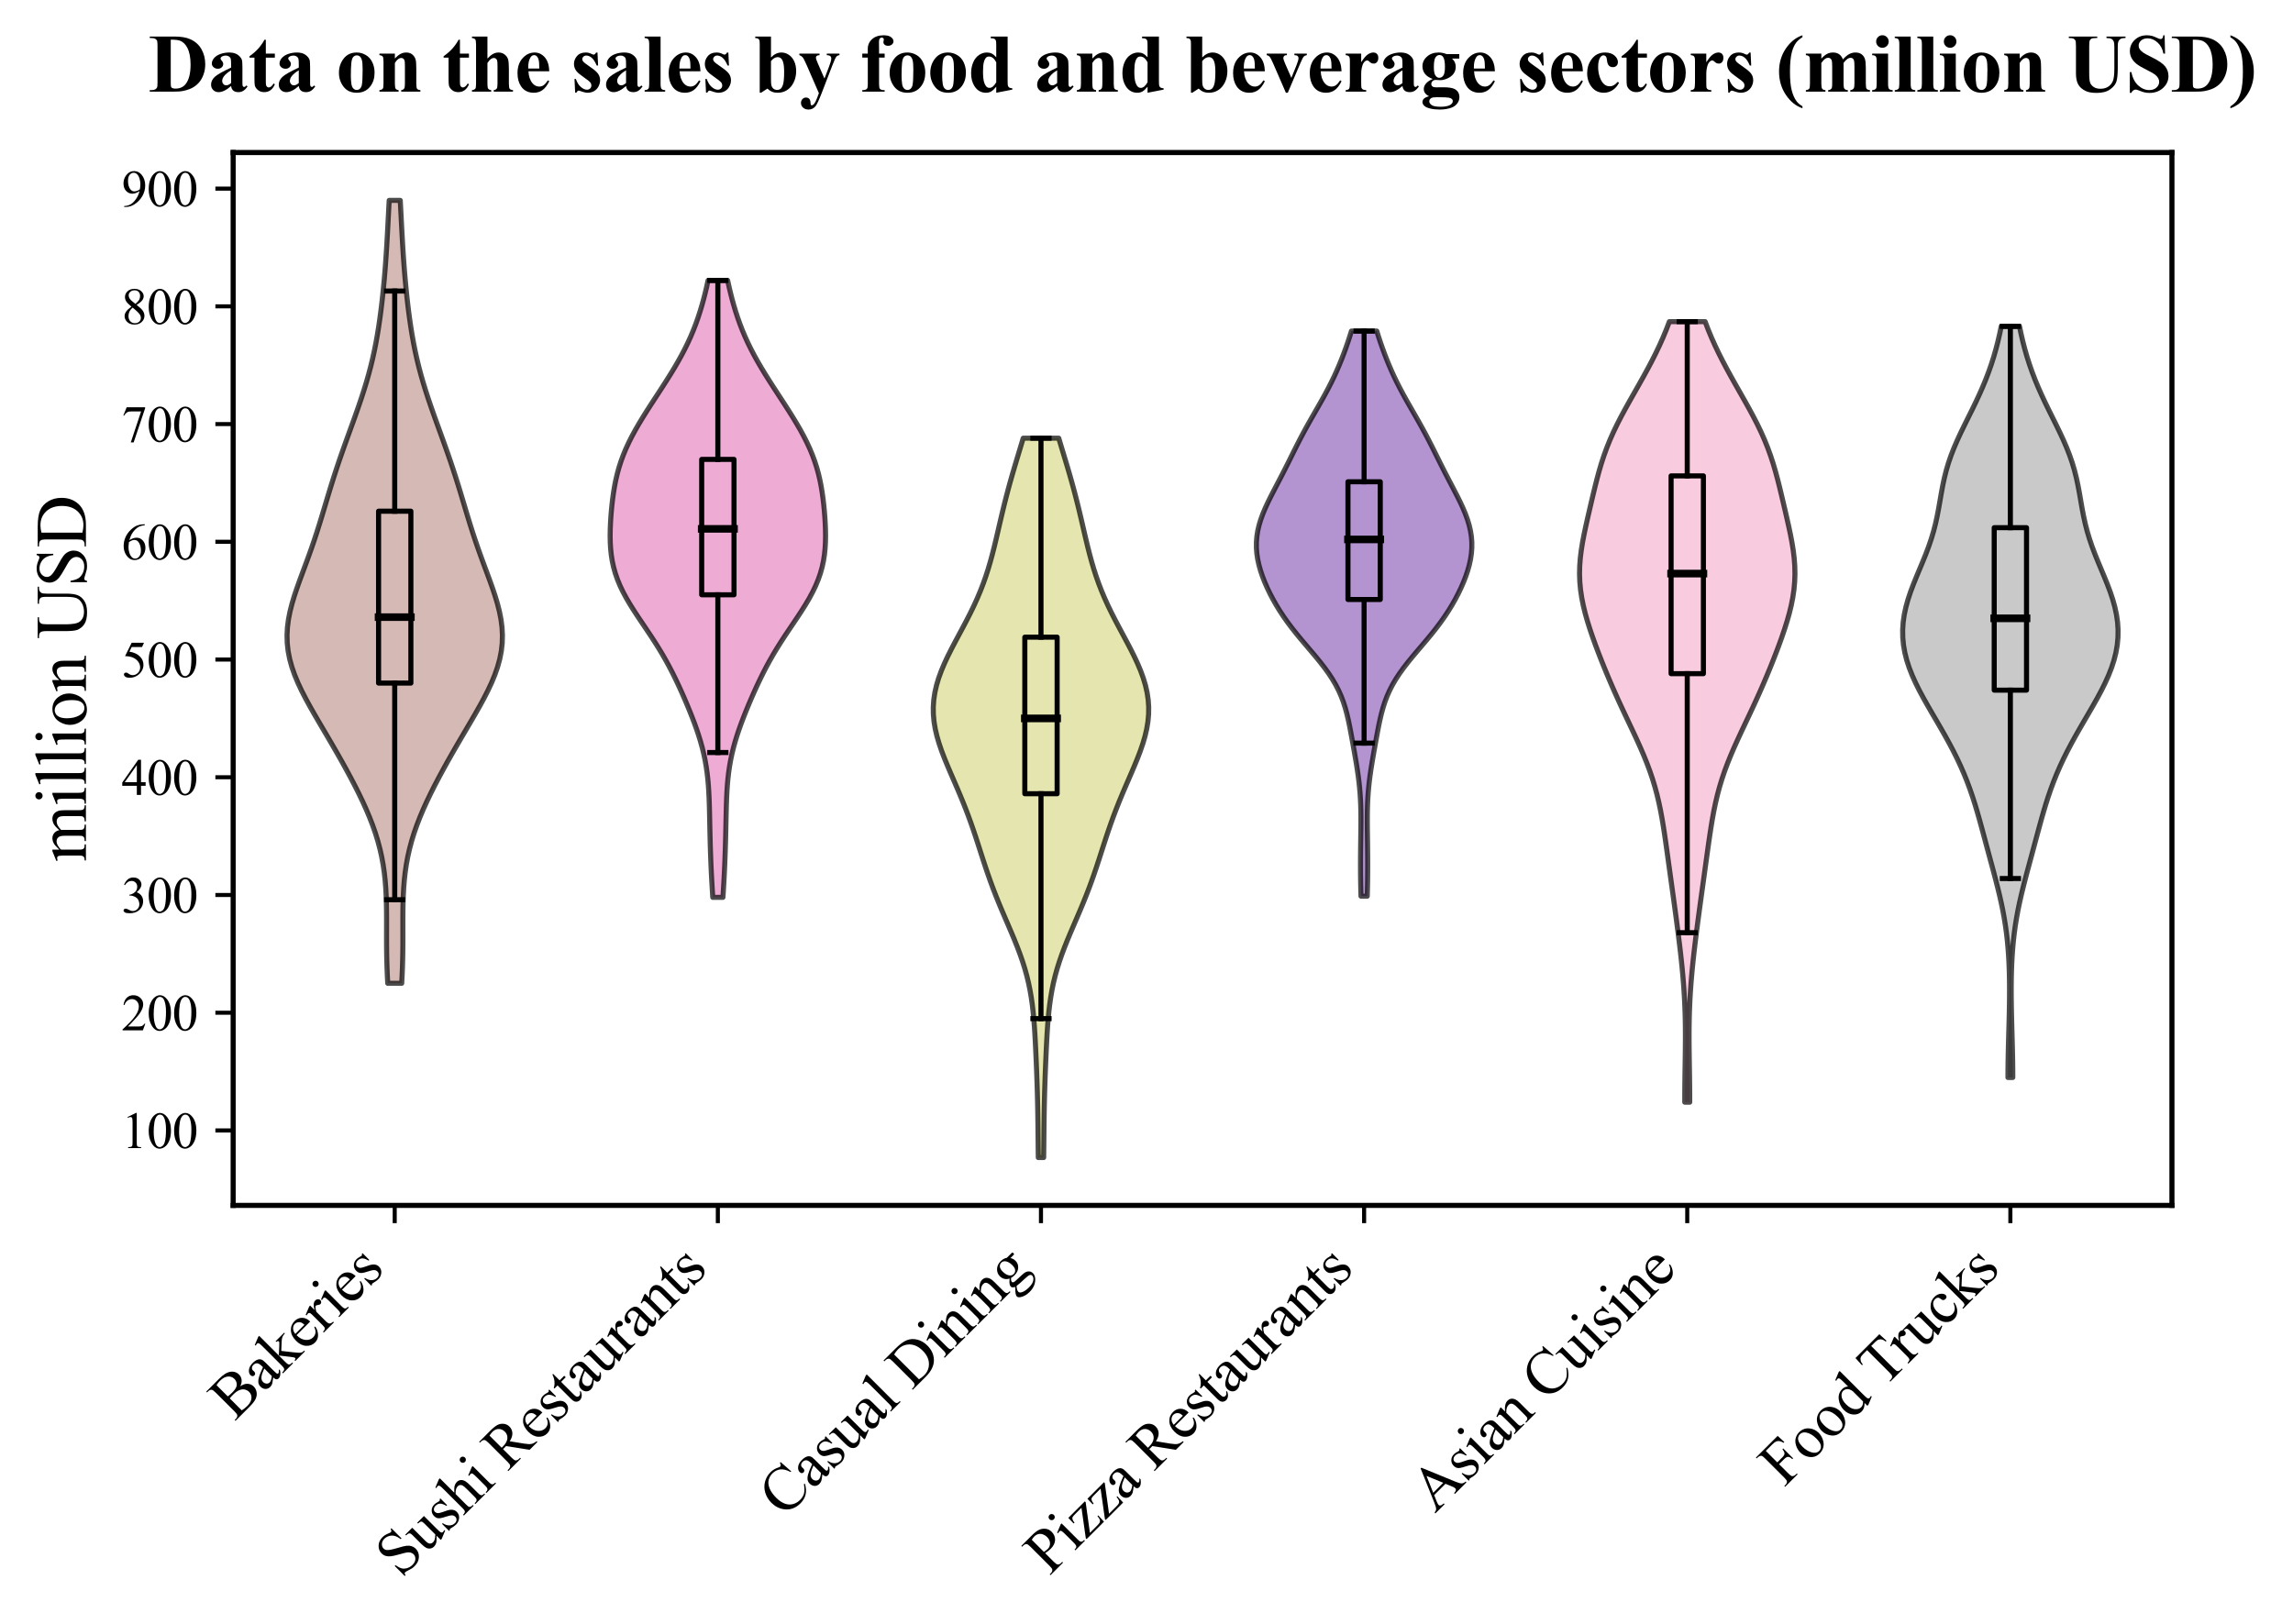<?xml version="1.0" encoding="utf-8" standalone="no"?>
<!DOCTYPE svg PUBLIC "-//W3C//DTD SVG 1.1//EN"
  "http://www.w3.org/Graphics/SVG/1.1/DTD/svg11.dtd">
<svg xmlns:xlink="http://www.w3.org/1999/xlink" width="451.567pt" height="319.915pt" viewBox="0 0 451.567 319.915" xmlns="http://www.w3.org/2000/svg" version="1.1">
 <defs>
  <style type="text/css">*{stroke-linejoin: round; stroke-linecap: butt}</style>
 </defs>
 <g id="figure_1">
  <g id="patch_1">
   <path d="M 0 319.915 
L 451.567 319.915 
L 451.567 0 
L 0 0 
z
" style="fill: #ffffff"/>
  </g>
  <g id="axes_1">
   <g id="patch_2">
    <path d="M 45.916 237.432 
L 427.726 237.432 
L 427.726 30.045 
L 45.916 30.045 
z
" style="fill: #ffffff"/>
   </g>
   <g id="PolyCollection_1">
    <defs>
     <path id="m5b302f21eb" d="M 79.111 -126.23 
L 76.356 -126.23 
L 76.276 -127.788 
L 76.213 -129.346 
L 76.167 -130.904 
L 76.139 -132.461 
L 76.126 -134.019 
L 76.123 -135.577 
L 76.126 -137.134 
L 76.128 -138.692 
L 76.121 -140.25 
L 76.098 -141.807 
L 76.051 -143.365 
L 75.97 -144.923 
L 75.848 -146.481 
L 75.677 -148.038 
L 75.451 -149.596 
L 75.165 -151.154 
L 74.815 -152.711 
L 74.399 -154.269 
L 73.918 -155.827 
L 73.373 -157.385 
L 72.769 -158.942 
L 72.111 -160.5 
L 71.405 -162.058 
L 70.656 -163.615 
L 69.872 -165.173 
L 69.058 -166.731 
L 68.218 -168.289 
L 67.356 -169.846 
L 66.475 -171.404 
L 65.578 -172.962 
L 64.669 -174.519 
L 63.753 -176.077 
L 62.837 -177.635 
L 61.93 -179.192 
L 61.045 -180.75 
L 60.194 -182.308 
L 59.396 -183.866 
L 58.665 -185.423 
L 58.02 -186.981 
L 57.477 -188.539 
L 57.047 -190.096 
L 56.742 -191.654 
L 56.567 -193.212 
L 56.522 -194.77 
L 56.603 -196.327 
L 56.803 -197.885 
L 57.108 -199.443 
L 57.503 -201 
L 57.97 -202.558 
L 58.492 -204.116 
L 59.048 -205.673 
L 59.624 -207.231 
L 60.203 -208.789 
L 60.775 -210.347 
L 61.331 -211.904 
L 61.866 -213.462 
L 62.381 -215.02 
L 62.875 -216.577 
L 63.354 -218.135 
L 63.824 -219.693 
L 64.29 -221.251 
L 64.759 -222.808 
L 65.237 -224.366 
L 65.728 -225.924 
L 66.234 -227.481 
L 66.756 -229.039 
L 67.294 -230.597 
L 67.844 -232.154 
L 68.405 -233.712 
L 68.97 -235.27 
L 69.535 -236.828 
L 70.093 -238.385 
L 70.639 -239.943 
L 71.168 -241.501 
L 71.672 -243.058 
L 72.149 -244.616 
L 72.595 -246.174 
L 73.007 -247.732 
L 73.384 -249.289 
L 73.726 -250.847 
L 74.036 -252.405 
L 74.316 -253.962 
L 74.568 -255.52 
L 74.796 -257.078 
L 75.004 -258.635 
L 75.193 -260.193 
L 75.366 -261.751 
L 75.525 -263.309 
L 75.671 -264.866 
L 75.804 -266.424 
L 75.925 -267.982 
L 76.035 -269.539 
L 76.136 -271.097 
L 76.228 -272.655 
L 76.315 -274.213 
L 76.398 -275.77 
L 76.479 -277.328 
L 76.561 -278.886 
L 76.644 -280.443 
L 78.823 -280.443 
L 78.823 -280.443 
L 78.906 -278.886 
L 78.988 -277.328 
L 79.069 -275.77 
L 79.152 -274.213 
L 79.238 -272.655 
L 79.331 -271.097 
L 79.432 -269.539 
L 79.542 -267.982 
L 79.663 -266.424 
L 79.796 -264.866 
L 79.942 -263.309 
L 80.101 -261.751 
L 80.274 -260.193 
L 80.463 -258.635 
L 80.671 -257.078 
L 80.899 -255.52 
L 81.151 -253.962 
L 81.431 -252.405 
L 81.74 -250.847 
L 82.083 -249.289 
L 82.46 -247.732 
L 82.872 -246.174 
L 83.318 -244.616 
L 83.795 -243.058 
L 84.299 -241.501 
L 84.827 -239.943 
L 85.374 -238.385 
L 85.932 -236.828 
L 86.497 -235.27 
L 87.062 -233.712 
L 87.622 -232.154 
L 88.173 -230.597 
L 88.711 -229.039 
L 89.233 -227.481 
L 89.739 -225.924 
L 90.23 -224.366 
L 90.708 -222.808 
L 91.177 -221.251 
L 91.643 -219.693 
L 92.113 -218.135 
L 92.592 -216.577 
L 93.086 -215.02 
L 93.6 -213.462 
L 94.136 -211.904 
L 94.692 -210.347 
L 95.264 -208.789 
L 95.843 -207.231 
L 96.418 -205.673 
L 96.975 -204.116 
L 97.496 -202.558 
L 97.964 -201 
L 98.359 -199.443 
L 98.664 -197.885 
L 98.864 -196.327 
L 98.945 -194.77 
L 98.9 -193.212 
L 98.725 -191.654 
L 98.419 -190.096 
L 97.99 -188.539 
L 97.446 -186.981 
L 96.802 -185.423 
L 96.071 -183.866 
L 95.272 -182.308 
L 94.422 -180.75 
L 93.536 -179.192 
L 92.63 -177.635 
L 91.714 -176.077 
L 90.798 -174.519 
L 89.889 -172.962 
L 88.992 -171.404 
L 88.111 -169.846 
L 87.249 -168.289 
L 86.409 -166.731 
L 85.594 -165.173 
L 84.81 -163.615 
L 84.062 -162.058 
L 83.356 -160.5 
L 82.698 -158.942 
L 82.094 -157.385 
L 81.549 -155.827 
L 81.068 -154.269 
L 80.652 -152.711 
L 80.302 -151.154 
L 80.015 -149.596 
L 79.789 -148.038 
L 79.619 -146.481 
L 79.497 -144.923 
L 79.416 -143.365 
L 79.368 -141.807 
L 79.346 -140.25 
L 79.339 -138.692 
L 79.341 -137.134 
L 79.344 -135.577 
L 79.341 -134.019 
L 79.328 -132.461 
L 79.299 -130.904 
L 79.254 -129.346 
L 79.191 -127.788 
L 79.111 -126.23 
z
" style="stroke: #000000; stroke-opacity: 0.7"/>
    </defs>
    <g clip-path="url(#p1541b5ed19)">
     <use xlink:href="#m5b302f21eb" x="0" y="319.915" style="fill: #c49c94; fill-opacity: 0.7; stroke: #000000; stroke-opacity: 0.7"/>
    </g>
   </g>
   <g id="PolyCollection_2">
    <defs>
     <path id="m3311e6ba99" d="M 142.369 -143.159 
L 140.368 -143.159 
L 140.289 -144.386 
L 140.215 -145.614 
L 140.146 -146.841 
L 140.083 -148.069 
L 140.026 -149.296 
L 139.975 -150.524 
L 139.93 -151.751 
L 139.89 -152.978 
L 139.855 -154.206 
L 139.824 -155.433 
L 139.797 -156.661 
L 139.771 -157.888 
L 139.746 -159.116 
L 139.718 -160.343 
L 139.684 -161.57 
L 139.639 -162.798 
L 139.578 -164.025 
L 139.496 -165.253 
L 139.388 -166.48 
L 139.248 -167.708 
L 139.071 -168.935 
L 138.856 -170.162 
L 138.599 -171.39 
L 138.3 -172.617 
L 137.96 -173.845 
L 137.583 -175.072 
L 137.171 -176.3 
L 136.729 -177.527 
L 136.261 -178.754 
L 135.771 -179.982 
L 135.263 -181.209 
L 134.738 -182.437 
L 134.197 -183.664 
L 133.637 -184.892 
L 133.056 -186.119 
L 132.45 -187.346 
L 131.814 -188.574 
L 131.146 -189.801 
L 130.443 -191.029 
L 129.705 -192.256 
L 128.933 -193.484 
L 128.133 -194.711 
L 127.313 -195.938 
L 126.485 -197.166 
L 125.66 -198.393 
L 124.855 -199.621 
L 124.084 -200.848 
L 123.361 -202.076 
L 122.7 -203.303 
L 122.111 -204.53 
L 121.602 -205.758 
L 121.175 -206.985 
L 120.83 -208.213 
L 120.565 -209.44 
L 120.374 -210.667 
L 120.248 -211.895 
L 120.179 -213.122 
L 120.157 -214.35 
L 120.174 -215.577 
L 120.222 -216.805 
L 120.296 -218.032 
L 120.394 -219.259 
L 120.513 -220.487 
L 120.657 -221.714 
L 120.829 -222.942 
L 121.033 -224.169 
L 121.277 -225.397 
L 121.566 -226.624 
L 121.906 -227.851 
L 122.302 -229.079 
L 122.754 -230.306 
L 123.265 -231.534 
L 123.833 -232.761 
L 124.452 -233.989 
L 125.12 -235.216 
L 125.828 -236.443 
L 126.57 -237.671 
L 127.338 -238.898 
L 128.125 -240.126 
L 128.923 -241.353 
L 129.725 -242.581 
L 130.522 -243.808 
L 131.309 -245.035 
L 132.078 -246.263 
L 132.824 -247.49 
L 133.539 -248.718 
L 134.22 -249.945 
L 134.862 -251.173 
L 135.463 -252.4 
L 136.023 -253.627 
L 136.539 -254.855 
L 137.016 -256.082 
L 137.453 -257.31 
L 137.855 -258.537 
L 138.225 -259.765 
L 138.566 -260.992 
L 138.88 -262.219 
L 139.171 -263.447 
L 139.44 -264.674 
L 143.297 -264.674 
L 143.297 -264.674 
L 143.566 -263.447 
L 143.857 -262.219 
L 144.171 -260.992 
L 144.512 -259.765 
L 144.882 -258.537 
L 145.284 -257.31 
L 145.721 -256.082 
L 146.197 -254.855 
L 146.714 -253.627 
L 147.273 -252.4 
L 147.875 -251.173 
L 148.517 -249.945 
L 149.198 -248.718 
L 149.913 -247.49 
L 150.659 -246.263 
L 151.428 -245.035 
L 152.215 -243.808 
L 153.012 -242.581 
L 153.814 -241.353 
L 154.612 -240.126 
L 155.399 -238.898 
L 156.167 -237.671 
L 156.909 -236.443 
L 157.617 -235.216 
L 158.284 -233.989 
L 158.904 -232.761 
L 159.471 -231.534 
L 159.982 -230.306 
L 160.435 -229.079 
L 160.831 -227.851 
L 161.171 -226.624 
L 161.46 -225.397 
L 161.704 -224.169 
L 161.908 -222.942 
L 162.08 -221.714 
L 162.224 -220.487 
L 162.343 -219.259 
L 162.441 -218.032 
L 162.515 -216.805 
L 162.563 -215.577 
L 162.58 -214.35 
L 162.558 -213.122 
L 162.489 -211.895 
L 162.363 -210.667 
L 162.172 -209.44 
L 161.907 -208.213 
L 161.562 -206.985 
L 161.135 -205.758 
L 160.625 -204.53 
L 160.037 -203.303 
L 159.376 -202.076 
L 158.653 -200.848 
L 157.882 -199.621 
L 157.077 -198.393 
L 156.252 -197.166 
L 155.424 -195.938 
L 154.604 -194.711 
L 153.804 -193.484 
L 153.032 -192.256 
L 152.293 -191.029 
L 151.59 -189.801 
L 150.923 -188.574 
L 150.287 -187.346 
L 149.681 -186.119 
L 149.1 -184.892 
L 148.54 -183.664 
L 147.998 -182.437 
L 147.474 -181.209 
L 146.966 -179.982 
L 146.476 -178.754 
L 146.008 -177.527 
L 145.566 -176.3 
L 145.154 -175.072 
L 144.777 -173.845 
L 144.437 -172.617 
L 144.138 -171.39 
L 143.881 -170.162 
L 143.666 -168.935 
L 143.489 -167.708 
L 143.349 -166.48 
L 143.241 -165.253 
L 143.159 -164.025 
L 143.098 -162.798 
L 143.053 -161.57 
L 143.019 -160.343 
L 142.991 -159.116 
L 142.965 -157.888 
L 142.94 -156.661 
L 142.913 -155.433 
L 142.882 -154.206 
L 142.847 -152.978 
L 142.807 -151.751 
L 142.762 -150.524 
L 142.711 -149.296 
L 142.654 -148.069 
L 142.591 -146.841 
L 142.522 -145.614 
L 142.448 -144.386 
L 142.369 -143.159 
z
" style="stroke: #000000; stroke-opacity: 0.7"/>
    </defs>
    <g clip-path="url(#p1541b5ed19)">
     <use xlink:href="#m3311e6ba99" x="0" y="319.915" style="fill: #e78ac3; fill-opacity: 0.7; stroke: #000000; stroke-opacity: 0.7"/>
    </g>
   </g>
   <g id="PolyCollection_3">
    <defs>
     <path id="mf99aae204a" d="M 205.531 -91.909 
L 204.476 -91.909 
L 204.457 -93.341 
L 204.442 -94.772 
L 204.428 -96.203 
L 204.413 -97.634 
L 204.397 -99.065 
L 204.377 -100.497 
L 204.352 -101.928 
L 204.321 -103.359 
L 204.283 -104.79 
L 204.24 -106.222 
L 204.191 -107.653 
L 204.137 -109.084 
L 204.079 -110.515 
L 204.017 -111.946 
L 203.951 -113.378 
L 203.88 -114.809 
L 203.8 -116.24 
L 203.707 -117.671 
L 203.597 -119.102 
L 203.463 -120.534 
L 203.299 -121.965 
L 203.097 -123.396 
L 202.852 -124.827 
L 202.559 -126.259 
L 202.213 -127.69 
L 201.815 -129.121 
L 201.365 -130.552 
L 200.867 -131.983 
L 200.327 -133.415 
L 199.753 -134.846 
L 199.154 -136.277 
L 198.541 -137.708 
L 197.924 -139.139 
L 197.312 -140.571 
L 196.714 -142.002 
L 196.136 -143.433 
L 195.581 -144.864 
L 195.052 -146.296 
L 194.546 -147.727 
L 194.06 -149.158 
L 193.59 -150.589 
L 193.129 -152.02 
L 192.668 -153.452 
L 192.203 -154.883 
L 191.724 -156.314 
L 191.227 -157.745 
L 190.708 -159.177 
L 190.164 -160.608 
L 189.595 -162.039 
L 189.003 -163.47 
L 188.394 -164.901 
L 187.774 -166.333 
L 187.154 -167.764 
L 186.545 -169.195 
L 185.96 -170.626 
L 185.416 -172.057 
L 184.927 -173.489 
L 184.509 -174.92 
L 184.175 -176.351 
L 183.939 -177.782 
L 183.809 -179.214 
L 183.792 -180.645 
L 183.891 -182.076 
L 184.106 -183.507 
L 184.432 -184.938 
L 184.862 -186.37 
L 185.385 -187.801 
L 185.988 -189.232 
L 186.656 -190.663 
L 187.374 -192.094 
L 188.124 -193.526 
L 188.89 -194.957 
L 189.657 -196.388 
L 190.411 -197.819 
L 191.139 -199.251 
L 191.831 -200.682 
L 192.48 -202.113 
L 193.082 -203.544 
L 193.636 -204.975 
L 194.142 -206.407 
L 194.604 -207.838 
L 195.026 -209.269 
L 195.416 -210.7 
L 195.781 -212.131 
L 196.127 -213.563 
L 196.463 -214.994 
L 196.794 -216.425 
L 197.128 -217.856 
L 197.468 -219.288 
L 197.818 -220.719 
L 198.182 -222.15 
L 198.56 -223.581 
L 198.953 -225.012 
L 199.36 -226.444 
L 199.779 -227.875 
L 200.207 -229.306 
L 200.64 -230.737 
L 201.073 -232.169 
L 201.501 -233.6 
L 208.506 -233.6 
L 208.506 -233.6 
L 208.933 -232.169 
L 209.367 -230.737 
L 209.8 -229.306 
L 210.228 -227.875 
L 210.647 -226.444 
L 211.054 -225.012 
L 211.447 -223.581 
L 211.825 -222.15 
L 212.189 -220.719 
L 212.539 -219.288 
L 212.879 -217.856 
L 213.212 -216.425 
L 213.544 -214.994 
L 213.88 -213.563 
L 214.226 -212.131 
L 214.591 -210.7 
L 214.981 -209.269 
L 215.403 -207.838 
L 215.865 -206.407 
L 216.371 -204.975 
L 216.924 -203.544 
L 217.527 -202.113 
L 218.176 -200.682 
L 218.868 -199.251 
L 219.596 -197.819 
L 220.349 -196.388 
L 221.117 -194.957 
L 221.883 -193.526 
L 222.633 -192.094 
L 223.351 -190.663 
L 224.019 -189.232 
L 224.622 -187.801 
L 225.145 -186.37 
L 225.575 -184.938 
L 225.901 -183.507 
L 226.116 -182.076 
L 226.215 -180.645 
L 226.198 -179.214 
L 226.068 -177.782 
L 225.831 -176.351 
L 225.498 -174.92 
L 225.08 -173.489 
L 224.591 -172.057 
L 224.046 -170.626 
L 223.462 -169.195 
L 222.853 -167.764 
L 222.233 -166.333 
L 221.613 -164.901 
L 221.004 -163.47 
L 220.412 -162.039 
L 219.843 -160.608 
L 219.299 -159.177 
L 218.78 -157.745 
L 218.283 -156.314 
L 217.804 -154.883 
L 217.338 -153.452 
L 216.878 -152.02 
L 216.417 -150.589 
L 215.946 -149.158 
L 215.461 -147.727 
L 214.955 -146.296 
L 214.425 -144.864 
L 213.871 -143.433 
L 213.293 -142.002 
L 212.695 -140.571 
L 212.083 -139.139 
L 211.466 -137.708 
L 210.853 -136.277 
L 210.254 -134.846 
L 209.68 -133.415 
L 209.14 -131.983 
L 208.642 -130.552 
L 208.192 -129.121 
L 207.793 -127.69 
L 207.448 -126.259 
L 207.155 -124.827 
L 206.91 -123.396 
L 206.708 -121.965 
L 206.544 -120.534 
L 206.41 -119.102 
L 206.3 -117.671 
L 206.207 -116.24 
L 206.127 -114.809 
L 206.055 -113.378 
L 205.99 -111.946 
L 205.928 -110.515 
L 205.87 -109.084 
L 205.816 -107.653 
L 205.767 -106.222 
L 205.723 -104.79 
L 205.686 -103.359 
L 205.655 -101.928 
L 205.63 -100.497 
L 205.61 -99.065 
L 205.593 -97.634 
L 205.579 -96.203 
L 205.565 -94.772 
L 205.55 -93.341 
L 205.531 -91.909 
z
" style="stroke: #000000; stroke-opacity: 0.7"/>
    </defs>
    <g clip-path="url(#p1541b5ed19)">
     <use xlink:href="#mf99aae204a" x="0" y="319.915" style="fill: #dbdb8d; fill-opacity: 0.7; stroke: #000000; stroke-opacity: 0.7"/>
    </g>
   </g>
   <g id="PolyCollection_4">
    <defs>
     <path id="mae39bb666e" d="M 269.254 -143.391 
L 268.023 -143.391 
L 267.992 -144.515 
L 267.968 -145.64 
L 267.95 -146.764 
L 267.938 -147.888 
L 267.933 -149.013 
L 267.933 -150.137 
L 267.938 -151.261 
L 267.948 -152.386 
L 267.961 -153.51 
L 267.976 -154.635 
L 267.991 -155.759 
L 268.004 -156.883 
L 268.012 -158.008 
L 268.01 -159.132 
L 267.996 -160.256 
L 267.965 -161.381 
L 267.915 -162.505 
L 267.842 -163.629 
L 267.746 -164.754 
L 267.627 -165.878 
L 267.486 -167.003 
L 267.325 -168.127 
L 267.15 -169.251 
L 266.962 -170.376 
L 266.768 -171.5 
L 266.569 -172.624 
L 266.367 -173.749 
L 266.163 -174.873 
L 265.953 -175.997 
L 265.732 -177.122 
L 265.493 -178.246 
L 265.225 -179.37 
L 264.917 -180.495 
L 264.557 -181.619 
L 264.134 -182.744 
L 263.639 -183.868 
L 263.064 -184.992 
L 262.408 -186.117 
L 261.671 -187.241 
L 260.861 -188.365 
L 259.99 -189.49 
L 259.071 -190.614 
L 258.123 -191.738 
L 257.165 -192.863 
L 256.215 -193.987 
L 255.288 -195.112 
L 254.399 -196.236 
L 253.554 -197.36 
L 252.761 -198.485 
L 252.02 -199.609 
L 251.332 -200.733 
L 250.693 -201.858 
L 250.103 -202.982 
L 249.562 -204.106 
L 249.07 -205.231 
L 248.631 -206.355 
L 248.25 -207.479 
L 247.932 -208.604 
L 247.685 -209.728 
L 247.515 -210.853 
L 247.427 -211.977 
L 247.427 -213.101 
L 247.515 -214.226 
L 247.691 -215.35 
L 247.952 -216.474 
L 248.293 -217.599 
L 248.704 -218.723 
L 249.176 -219.847 
L 249.696 -220.972 
L 250.251 -222.096 
L 250.828 -223.22 
L 251.415 -224.345 
L 252.004 -225.469 
L 252.586 -226.594 
L 253.159 -227.718 
L 253.724 -228.842 
L 254.283 -229.967 
L 254.842 -231.091 
L 255.407 -232.215 
L 255.983 -233.34 
L 256.575 -234.464 
L 257.184 -235.588 
L 257.81 -236.713 
L 258.449 -237.837 
L 259.094 -238.962 
L 259.739 -240.086 
L 260.376 -241.21 
L 260.997 -242.335 
L 261.596 -243.459 
L 262.169 -244.583 
L 262.714 -245.708 
L 263.229 -246.832 
L 263.715 -247.956 
L 264.175 -249.081 
L 264.611 -250.205 
L 265.024 -251.329 
L 265.417 -252.454 
L 265.789 -253.578 
L 266.142 -254.703 
L 271.135 -254.703 
L 271.135 -254.703 
L 271.487 -253.578 
L 271.86 -252.454 
L 272.253 -251.329 
L 272.666 -250.205 
L 273.102 -249.081 
L 273.562 -247.956 
L 274.048 -246.832 
L 274.563 -245.708 
L 275.108 -244.583 
L 275.681 -243.459 
L 276.28 -242.335 
L 276.901 -241.21 
L 277.538 -240.086 
L 278.183 -238.962 
L 278.828 -237.837 
L 279.467 -236.713 
L 280.092 -235.588 
L 280.702 -234.464 
L 281.294 -233.34 
L 281.87 -232.215 
L 282.435 -231.091 
L 282.994 -229.967 
L 283.553 -228.842 
L 284.118 -227.718 
L 284.691 -226.594 
L 285.273 -225.469 
L 285.861 -224.345 
L 286.449 -223.22 
L 287.026 -222.096 
L 287.581 -220.972 
L 288.101 -219.847 
L 288.573 -218.723 
L 288.984 -217.599 
L 289.325 -216.474 
L 289.586 -215.35 
L 289.762 -214.226 
L 289.85 -213.101 
L 289.849 -211.977 
L 289.762 -210.853 
L 289.592 -209.728 
L 289.345 -208.604 
L 289.027 -207.479 
L 288.646 -206.355 
L 288.207 -205.231 
L 287.715 -204.106 
L 287.174 -202.982 
L 286.584 -201.858 
L 285.945 -200.733 
L 285.257 -199.609 
L 284.516 -198.485 
L 283.722 -197.36 
L 282.878 -196.236 
L 281.989 -195.112 
L 281.062 -193.987 
L 280.112 -192.863 
L 279.154 -191.738 
L 278.206 -190.614 
L 277.287 -189.49 
L 276.415 -188.365 
L 275.606 -187.241 
L 274.869 -186.117 
L 274.213 -184.992 
L 273.638 -183.868 
L 273.143 -182.744 
L 272.72 -181.619 
L 272.36 -180.495 
L 272.052 -179.37 
L 271.784 -178.246 
L 271.544 -177.122 
L 271.324 -175.997 
L 271.114 -174.873 
L 270.909 -173.749 
L 270.708 -172.624 
L 270.509 -171.5 
L 270.314 -170.376 
L 270.127 -169.251 
L 269.951 -168.127 
L 269.791 -167.003 
L 269.65 -165.878 
L 269.531 -164.754 
L 269.435 -163.629 
L 269.362 -162.505 
L 269.312 -161.381 
L 269.281 -160.256 
L 269.267 -159.132 
L 269.265 -158.008 
L 269.273 -156.883 
L 269.286 -155.759 
L 269.301 -154.635 
L 269.316 -153.51 
L 269.329 -152.386 
L 269.339 -151.261 
L 269.344 -150.137 
L 269.344 -149.013 
L 269.338 -147.888 
L 269.327 -146.764 
L 269.309 -145.64 
L 269.285 -144.515 
L 269.254 -143.391 
z
" style="stroke: #000000; stroke-opacity: 0.7"/>
    </defs>
    <g clip-path="url(#p1541b5ed19)">
     <use xlink:href="#mae39bb666e" x="0" y="319.915" style="fill: #9467bd; fill-opacity: 0.7; stroke: #000000; stroke-opacity: 0.7"/>
    </g>
   </g>
   <g id="PolyCollection_5">
    <defs>
     <path id="m160ffa7df3" d="M 332.762 -102.809 
L 331.785 -102.809 
L 331.787 -104.362 
L 331.798 -105.915 
L 331.816 -107.468 
L 331.838 -109.021 
L 331.863 -110.574 
L 331.886 -112.127 
L 331.904 -113.68 
L 331.914 -115.233 
L 331.912 -116.786 
L 331.896 -118.339 
L 331.863 -119.892 
L 331.811 -121.445 
L 331.74 -122.998 
L 331.65 -124.551 
L 331.54 -126.104 
L 331.412 -127.657 
L 331.268 -129.21 
L 331.109 -130.763 
L 330.937 -132.316 
L 330.755 -133.869 
L 330.565 -135.422 
L 330.368 -136.975 
L 330.165 -138.528 
L 329.958 -140.081 
L 329.747 -141.634 
L 329.535 -143.187 
L 329.32 -144.74 
L 329.105 -146.293 
L 328.89 -147.846 
L 328.676 -149.399 
L 328.461 -150.952 
L 328.246 -152.505 
L 328.027 -154.058 
L 327.801 -155.611 
L 327.561 -157.164 
L 327.302 -158.717 
L 327.014 -160.27 
L 326.689 -161.823 
L 326.322 -163.376 
L 325.904 -164.929 
L 325.432 -166.482 
L 324.906 -168.036 
L 324.326 -169.589 
L 323.698 -171.142 
L 323.03 -172.695 
L 322.329 -174.248 
L 321.607 -175.801 
L 320.874 -177.354 
L 320.14 -178.907 
L 319.411 -180.46 
L 318.695 -182.013 
L 317.996 -183.566 
L 317.315 -185.119 
L 316.653 -186.672 
L 316.009 -188.225 
L 315.384 -189.778 
L 314.778 -191.331 
L 314.193 -192.884 
L 313.633 -194.437 
L 313.105 -195.99 
L 312.616 -197.543 
L 312.176 -199.096 
L 311.797 -200.649 
L 311.488 -202.202 
L 311.259 -203.755 
L 311.116 -205.308 
L 311.062 -206.861 
L 311.096 -208.414 
L 311.212 -209.967 
L 311.402 -211.52 
L 311.651 -213.073 
L 311.948 -214.626 
L 312.276 -216.179 
L 312.624 -217.732 
L 312.981 -219.285 
L 313.344 -220.838 
L 313.71 -222.391 
L 314.086 -223.944 
L 314.478 -225.497 
L 314.897 -227.05 
L 315.354 -228.603 
L 315.861 -230.156 
L 316.425 -231.709 
L 317.051 -233.262 
L 317.739 -234.815 
L 318.486 -236.368 
L 319.284 -237.921 
L 320.122 -239.475 
L 320.988 -241.028 
L 321.868 -242.581 
L 322.75 -244.134 
L 323.622 -245.687 
L 324.473 -247.24 
L 325.293 -248.793 
L 326.077 -250.346 
L 326.819 -251.899 
L 327.513 -253.452 
L 328.158 -255.005 
L 328.75 -256.558 
L 335.797 -256.558 
L 335.797 -256.558 
L 336.389 -255.005 
L 337.033 -253.452 
L 337.728 -251.899 
L 338.469 -250.346 
L 339.253 -248.793 
L 340.074 -247.24 
L 340.925 -245.687 
L 341.797 -244.134 
L 342.679 -242.581 
L 343.559 -241.028 
L 344.425 -239.475 
L 345.263 -237.921 
L 346.061 -236.368 
L 346.808 -234.815 
L 347.496 -233.262 
L 348.122 -231.709 
L 348.686 -230.156 
L 349.193 -228.603 
L 349.65 -227.05 
L 350.069 -225.497 
L 350.461 -223.944 
L 350.836 -222.391 
L 351.203 -220.838 
L 351.566 -219.285 
L 351.923 -217.732 
L 352.271 -216.179 
L 352.599 -214.626 
L 352.895 -213.073 
L 353.145 -211.52 
L 353.335 -209.967 
L 353.451 -208.414 
L 353.485 -206.861 
L 353.431 -205.308 
L 353.288 -203.755 
L 353.059 -202.202 
L 352.75 -200.649 
L 352.371 -199.096 
L 351.931 -197.543 
L 351.442 -195.99 
L 350.913 -194.437 
L 350.354 -192.884 
L 349.769 -191.331 
L 349.163 -189.778 
L 348.538 -188.225 
L 347.894 -186.672 
L 347.232 -185.119 
L 346.551 -183.566 
L 345.851 -182.013 
L 345.136 -180.46 
L 344.407 -178.907 
L 343.673 -177.354 
L 342.94 -175.801 
L 342.218 -174.248 
L 341.517 -172.695 
L 340.849 -171.142 
L 340.221 -169.589 
L 339.641 -168.036 
L 339.115 -166.482 
L 338.643 -164.929 
L 338.225 -163.376 
L 337.857 -161.823 
L 337.533 -160.27 
L 337.245 -158.717 
L 336.985 -157.164 
L 336.746 -155.611 
L 336.519 -154.058 
L 336.301 -152.505 
L 336.085 -150.952 
L 335.871 -149.399 
L 335.657 -147.846 
L 335.442 -146.293 
L 335.227 -144.74 
L 335.012 -143.187 
L 334.799 -141.634 
L 334.589 -140.081 
L 334.382 -138.528 
L 334.179 -136.975 
L 333.982 -135.422 
L 333.791 -133.869 
L 333.609 -132.316 
L 333.438 -130.763 
L 333.279 -129.21 
L 333.135 -127.657 
L 333.007 -126.104 
L 332.897 -124.551 
L 332.806 -122.998 
L 332.736 -121.445 
L 332.684 -119.892 
L 332.651 -118.339 
L 332.635 -116.786 
L 332.633 -115.233 
L 332.643 -113.68 
L 332.661 -112.127 
L 332.684 -110.574 
L 332.709 -109.021 
L 332.731 -107.468 
L 332.749 -105.915 
L 332.76 -104.362 
L 332.762 -102.809 
z
" style="stroke: #000000; stroke-opacity: 0.7"/>
    </defs>
    <g clip-path="url(#p1541b5ed19)">
     <use xlink:href="#m160ffa7df3" x="0" y="319.915" style="fill: #f7b6d2; fill-opacity: 0.7; stroke: #000000; stroke-opacity: 0.7"/>
    </g>
   </g>
   <g id="PolyCollection_6">
    <defs>
     <path id="mca7026fad1" d="M 396.385 -107.678 
L 395.432 -107.678 
L 395.437 -109.173 
L 395.454 -110.667 
L 395.48 -112.162 
L 395.514 -113.656 
L 395.552 -115.151 
L 395.594 -116.645 
L 395.635 -118.14 
L 395.673 -119.634 
L 395.705 -121.129 
L 395.729 -122.623 
L 395.742 -124.118 
L 395.742 -125.612 
L 395.726 -127.106 
L 395.692 -128.601 
L 395.636 -130.095 
L 395.557 -131.59 
L 395.45 -133.084 
L 395.313 -134.579 
L 395.143 -136.073 
L 394.938 -137.568 
L 394.698 -139.062 
L 394.424 -140.557 
L 394.116 -142.051 
L 393.779 -143.546 
L 393.418 -145.04 
L 393.037 -146.534 
L 392.643 -148.029 
L 392.241 -149.523 
L 391.837 -151.018 
L 391.432 -152.512 
L 391.03 -154.007 
L 390.628 -155.501 
L 390.223 -156.996 
L 389.811 -158.49 
L 389.384 -159.985 
L 388.936 -161.479 
L 388.458 -162.974 
L 387.944 -164.468 
L 387.388 -165.962 
L 386.787 -167.457 
L 386.137 -168.951 
L 385.439 -170.446 
L 384.695 -171.94 
L 383.908 -173.435 
L 383.086 -174.929 
L 382.235 -176.424 
L 381.368 -177.918 
L 380.494 -179.413 
L 379.63 -180.907 
L 378.789 -182.402 
L 377.988 -183.896 
L 377.244 -185.39 
L 376.571 -186.885 
L 375.985 -188.379 
L 375.498 -189.874 
L 375.12 -191.368 
L 374.858 -192.863 
L 374.717 -194.357 
L 374.697 -195.852 
L 374.796 -197.346 
L 375.011 -198.841 
L 375.332 -200.335 
L 375.748 -201.83 
L 376.245 -203.324 
L 376.806 -204.818 
L 377.41 -206.313 
L 378.035 -207.807 
L 378.66 -209.302 
L 379.264 -210.796 
L 379.827 -212.291 
L 380.335 -213.785 
L 380.783 -215.28 
L 381.167 -216.774 
L 381.496 -218.269 
L 381.782 -219.763 
L 382.044 -221.258 
L 382.303 -222.752 
L 382.581 -224.246 
L 382.899 -225.741 
L 383.274 -227.235 
L 383.716 -228.73 
L 384.23 -230.224 
L 384.813 -231.719 
L 385.458 -233.213 
L 386.151 -234.708 
L 386.877 -236.202 
L 387.619 -237.697 
L 388.36 -239.191 
L 389.086 -240.686 
L 389.784 -242.18 
L 390.445 -243.674 
L 391.063 -245.169 
L 391.633 -246.663 
L 392.156 -248.158 
L 392.632 -249.652 
L 393.063 -251.147 
L 393.451 -252.641 
L 393.799 -254.136 
L 394.111 -255.63 
L 397.706 -255.63 
L 397.706 -255.63 
L 398.017 -254.136 
L 398.366 -252.641 
L 398.754 -251.147 
L 399.184 -249.652 
L 399.66 -248.158 
L 400.183 -246.663 
L 400.754 -245.169 
L 401.372 -243.674 
L 402.033 -242.18 
L 402.731 -240.686 
L 403.457 -239.191 
L 404.198 -237.697 
L 404.94 -236.202 
L 405.666 -234.708 
L 406.359 -233.213 
L 407.004 -231.719 
L 407.587 -230.224 
L 408.101 -228.73 
L 408.543 -227.235 
L 408.918 -225.741 
L 409.236 -224.246 
L 409.514 -222.752 
L 409.773 -221.258 
L 410.035 -219.763 
L 410.321 -218.269 
L 410.65 -216.774 
L 411.034 -215.28 
L 411.481 -213.785 
L 411.99 -212.291 
L 412.553 -210.796 
L 413.156 -209.302 
L 413.781 -207.807 
L 414.407 -206.313 
L 415.011 -204.818 
L 415.572 -203.324 
L 416.069 -201.83 
L 416.485 -200.335 
L 416.806 -198.841 
L 417.021 -197.346 
L 417.12 -195.852 
L 417.1 -194.357 
L 416.958 -192.863 
L 416.697 -191.368 
L 416.318 -189.874 
L 415.832 -188.379 
L 415.246 -186.885 
L 414.573 -185.39 
L 413.829 -183.896 
L 413.028 -182.402 
L 412.187 -180.907 
L 411.322 -179.413 
L 410.449 -177.918 
L 409.581 -176.424 
L 408.731 -174.929 
L 407.909 -173.435 
L 407.122 -171.94 
L 406.378 -170.446 
L 405.68 -168.951 
L 405.03 -167.457 
L 404.429 -165.962 
L 403.873 -164.468 
L 403.359 -162.974 
L 402.881 -161.479 
L 402.433 -159.985 
L 402.006 -158.49 
L 401.594 -156.996 
L 401.189 -155.501 
L 400.787 -154.007 
L 400.384 -152.512 
L 399.98 -151.018 
L 399.576 -149.523 
L 399.174 -148.029 
L 398.78 -146.534 
L 398.399 -145.04 
L 398.038 -143.546 
L 397.701 -142.051 
L 397.393 -140.557 
L 397.119 -139.062 
L 396.879 -137.568 
L 396.674 -136.073 
L 396.504 -134.579 
L 396.367 -133.084 
L 396.26 -131.59 
L 396.181 -130.095 
L 396.125 -128.601 
L 396.091 -127.106 
L 396.075 -125.612 
L 396.075 -124.118 
L 396.088 -122.623 
L 396.112 -121.129 
L 396.144 -119.634 
L 396.182 -118.14 
L 396.223 -116.645 
L 396.264 -115.151 
L 396.303 -113.656 
L 396.337 -112.162 
L 396.363 -110.667 
L 396.379 -109.173 
L 396.385 -107.678 
z
" style="stroke: #000000; stroke-opacity: 0.7"/>
    </defs>
    <g clip-path="url(#p1541b5ed19)">
     <use xlink:href="#mca7026fad1" x="0" y="319.915" style="fill: #b3b3b3; fill-opacity: 0.7; stroke: #000000; stroke-opacity: 0.7"/>
    </g>
   </g>
   <g id="matplotlib.axis_1">
    <g id="xtick_1">
     <g id="line2d_1">
      <defs>
       <path id="m468ed4b69c" d="M 0 0 
L 0 3.5 
" style="stroke: #000000; stroke-width: 0.8"/>
      </defs>
      <g>
       <use xlink:href="#m468ed4b69c" x="77.733" y="237.432" style="stroke: #000000; stroke-width: 0.8"/>
      </g>
     </g>
     <g id="text_1">
      <!-- Bakeries -->
      <g transform="translate(46.231 280.012) rotate(-45) scale(0.12 -0.12)">
       <defs>
        <path id="TimesNewRomanPSMT-42" d="M 2956 2163 
Q 3397 2069 3616 1863 
Q 3919 1575 3919 1159 
Q 3919 844 3719 555 
Q 3519 266 3170 133 
Q 2822 0 2106 0 
L 106 0 
L 106 116 
L 266 116 
Q 531 116 647 284 
Q 719 394 719 750 
L 719 3488 
Q 719 3881 628 3984 
Q 506 4122 266 4122 
L 106 4122 
L 106 4238 
L 1938 4238 
Q 2450 4238 2759 4163 
Q 3228 4050 3475 3764 
Q 3722 3478 3722 3106 
Q 3722 2788 3528 2536 
Q 3334 2284 2956 2163 
z
M 1319 2331 
Q 1434 2309 1582 2298 
Q 1731 2288 1909 2288 
Q 2366 2288 2595 2386 
Q 2825 2484 2947 2687 
Q 3069 2891 3069 3131 
Q 3069 3503 2766 3765 
Q 2463 4028 1881 4028 
Q 1569 4028 1319 3959 
L 1319 2331 
z
M 1319 306 
Q 1681 222 2034 222 
Q 2600 222 2897 476 
Q 3194 731 3194 1106 
Q 3194 1353 3059 1581 
Q 2925 1809 2622 1940 
Q 2319 2072 1872 2072 
Q 1678 2072 1540 2065 
Q 1403 2059 1319 2044 
L 1319 306 
z
" transform="scale(0.016)"/>
        <path id="TimesNewRomanPSMT-61" d="M 1822 413 
Q 1381 72 1269 19 
Q 1100 -59 909 -59 
Q 613 -59 420 144 
Q 228 347 228 678 
Q 228 888 322 1041 
Q 450 1253 767 1440 
Q 1084 1628 1822 1897 
L 1822 2009 
Q 1822 2438 1686 2597 
Q 1550 2756 1291 2756 
Q 1094 2756 978 2650 
Q 859 2544 859 2406 
L 866 2225 
Q 866 2081 792 2003 
Q 719 1925 600 1925 
Q 484 1925 411 2006 
Q 338 2088 338 2228 
Q 338 2497 613 2722 
Q 888 2947 1384 2947 
Q 1766 2947 2009 2819 
Q 2194 2722 2281 2516 
Q 2338 2381 2338 1966 
L 2338 994 
Q 2338 584 2353 492 
Q 2369 400 2405 369 
Q 2441 338 2488 338 
Q 2538 338 2575 359 
Q 2641 400 2828 588 
L 2828 413 
Q 2478 -56 2159 -56 
Q 2006 -56 1915 50 
Q 1825 156 1822 413 
z
M 1822 616 
L 1822 1706 
Q 1350 1519 1213 1441 
Q 966 1303 859 1153 
Q 753 1003 753 825 
Q 753 600 887 451 
Q 1022 303 1197 303 
Q 1434 303 1822 616 
z
" transform="scale(0.016)"/>
        <path id="TimesNewRomanPSMT-6b" d="M 1047 4444 
L 1047 1597 
L 1775 2259 
Q 2006 2472 2044 2528 
Q 2069 2566 2069 2603 
Q 2069 2666 2017 2711 
Q 1966 2756 1847 2763 
L 1847 2863 
L 3091 2863 
L 3091 2763 
Q 2834 2756 2664 2684 
Q 2494 2613 2291 2428 
L 1556 1750 
L 2291 822 
Q 2597 438 2703 334 
Q 2853 188 2966 144 
Q 3044 113 3238 113 
L 3238 0 
L 1847 0 
L 1847 113 
Q 1966 116 2008 148 
Q 2050 181 2050 241 
Q 2050 313 1925 472 
L 1047 1594 
L 1047 644 
Q 1047 366 1086 278 
Q 1125 191 1197 153 
Q 1269 116 1509 113 
L 1509 0 
L 53 0 
L 53 113 
Q 272 113 381 166 
Q 447 200 481 272 
Q 528 375 528 628 
L 528 3234 
Q 528 3731 506 3842 
Q 484 3953 434 3995 
Q 384 4038 303 4038 
Q 238 4038 106 3984 
L 53 4094 
L 903 4444 
L 1047 4444 
z
" transform="scale(0.016)"/>
        <path id="TimesNewRomanPSMT-65" d="M 681 1784 
Q 678 1147 991 784 
Q 1303 422 1725 422 
Q 2006 422 2214 576 
Q 2422 731 2563 1106 
L 2659 1044 
Q 2594 616 2278 264 
Q 1963 -88 1488 -88 
Q 972 -88 605 314 
Q 238 716 238 1394 
Q 238 2128 614 2539 
Q 991 2950 1559 2950 
Q 2041 2950 2350 2633 
Q 2659 2316 2659 1784 
L 681 1784 
z
M 681 1966 
L 2006 1966 
Q 1991 2241 1941 2353 
Q 1863 2528 1708 2628 
Q 1553 2728 1384 2728 
Q 1125 2728 920 2526 
Q 716 2325 681 1966 
z
" transform="scale(0.016)"/>
        <path id="TimesNewRomanPSMT-72" d="M 1038 2947 
L 1038 2303 
Q 1397 2947 1775 2947 
Q 1947 2947 2059 2842 
Q 2172 2738 2172 2600 
Q 2172 2478 2090 2393 
Q 2009 2309 1897 2309 
Q 1788 2309 1652 2417 
Q 1516 2525 1450 2525 
Q 1394 2525 1328 2463 
Q 1188 2334 1038 2041 
L 1038 669 
Q 1038 431 1097 309 
Q 1138 225 1241 169 
Q 1344 113 1538 113 
L 1538 0 
L 72 0 
L 72 113 
Q 291 113 397 181 
Q 475 231 506 341 
Q 522 394 522 644 
L 522 1753 
Q 522 2253 501 2348 
Q 481 2444 426 2487 
Q 372 2531 291 2531 
Q 194 2531 72 2484 
L 41 2597 
L 906 2947 
L 1038 2947 
z
" transform="scale(0.016)"/>
        <path id="TimesNewRomanPSMT-69" d="M 928 4444 
Q 1059 4444 1151 4351 
Q 1244 4259 1244 4128 
Q 1244 3997 1151 3903 
Q 1059 3809 928 3809 
Q 797 3809 703 3903 
Q 609 3997 609 4128 
Q 609 4259 701 4351 
Q 794 4444 928 4444 
z
M 1188 2947 
L 1188 647 
Q 1188 378 1227 289 
Q 1266 200 1342 156 
Q 1419 113 1622 113 
L 1622 0 
L 231 0 
L 231 113 
Q 441 113 512 153 
Q 584 194 626 287 
Q 669 381 669 647 
L 669 1750 
Q 669 2216 641 2353 
Q 619 2453 572 2492 
Q 525 2531 444 2531 
Q 356 2531 231 2484 
L 188 2597 
L 1050 2947 
L 1188 2947 
z
" transform="scale(0.016)"/>
        <path id="TimesNewRomanPSMT-73" d="M 2050 2947 
L 2050 1972 
L 1947 1972 
Q 1828 2431 1642 2597 
Q 1456 2763 1169 2763 
Q 950 2763 815 2647 
Q 681 2531 681 2391 
Q 681 2216 781 2091 
Q 878 1963 1175 1819 
L 1631 1597 
Q 2266 1288 2266 781 
Q 2266 391 1970 151 
Q 1675 -88 1309 -88 
Q 1047 -88 709 6 
Q 606 38 541 38 
Q 469 38 428 -44 
L 325 -44 
L 325 978 
L 428 978 
Q 516 541 762 319 
Q 1009 97 1316 97 
Q 1531 97 1667 223 
Q 1803 350 1803 528 
Q 1803 744 1651 891 
Q 1500 1038 1047 1263 
Q 594 1488 453 1669 
Q 313 1847 313 2119 
Q 313 2472 555 2709 
Q 797 2947 1181 2947 
Q 1350 2947 1591 2875 
Q 1750 2828 1803 2828 
Q 1853 2828 1881 2850 
Q 1909 2872 1947 2947 
L 2050 2947 
z
" transform="scale(0.016)"/>
       </defs>
       <use xlink:href="#TimesNewRomanPSMT-42"/>
       <use xlink:href="#TimesNewRomanPSMT-61" x="66.699"/>
       <use xlink:href="#TimesNewRomanPSMT-6b" x="111.084"/>
       <use xlink:href="#TimesNewRomanPSMT-65" x="161.084"/>
       <use xlink:href="#TimesNewRomanPSMT-72" x="205.469"/>
       <use xlink:href="#TimesNewRomanPSMT-69" x="238.77"/>
       <use xlink:href="#TimesNewRomanPSMT-65" x="266.553"/>
       <use xlink:href="#TimesNewRomanPSMT-73" x="310.938"/>
      </g>
     </g>
    </g>
    <g id="xtick_2">
     <g id="line2d_2">
      <g>
       <use xlink:href="#m468ed4b69c" x="141.368" y="237.432" style="stroke: #000000; stroke-width: 0.8"/>
      </g>
     </g>
     <g id="text_2">
      <!-- Sushi Restaurants -->
      <g transform="translate(78.978 310.9) rotate(-45) scale(0.12 -0.12)">
       <defs>
        <path id="TimesNewRomanPSMT-53" d="M 2934 4334 
L 2934 2869 
L 2819 2869 
Q 2763 3291 2617 3541 
Q 2472 3791 2203 3937 
Q 1934 4084 1647 4084 
Q 1322 4084 1109 3886 
Q 897 3688 897 3434 
Q 897 3241 1031 3081 
Q 1225 2847 1953 2456 
Q 2547 2138 2764 1967 
Q 2981 1797 3098 1565 
Q 3216 1334 3216 1081 
Q 3216 600 2842 251 
Q 2469 -97 1881 -97 
Q 1697 -97 1534 -69 
Q 1438 -53 1133 45 
Q 828 144 747 144 
Q 669 144 623 97 
Q 578 50 556 -97 
L 441 -97 
L 441 1356 
L 556 1356 
Q 638 900 775 673 
Q 913 447 1195 297 
Q 1478 147 1816 147 
Q 2206 147 2432 353 
Q 2659 559 2659 841 
Q 2659 997 2573 1156 
Q 2488 1316 2306 1453 
Q 2184 1547 1640 1851 
Q 1097 2156 867 2337 
Q 638 2519 519 2737 
Q 400 2956 400 3219 
Q 400 3675 750 4004 
Q 1100 4334 1641 4334 
Q 1978 4334 2356 4169 
Q 2531 4091 2603 4091 
Q 2684 4091 2736 4139 
Q 2788 4188 2819 4334 
L 2934 4334 
z
" transform="scale(0.016)"/>
        <path id="TimesNewRomanPSMT-75" d="M 2709 2863 
L 2709 1128 
Q 2709 631 2732 520 
Q 2756 409 2807 365 
Q 2859 322 2928 322 
Q 3025 322 3147 375 
L 3191 266 
L 2334 -88 
L 2194 -88 
L 2194 519 
Q 1825 119 1631 15 
Q 1438 -88 1222 -88 
Q 981 -88 804 51 
Q 628 191 559 409 
Q 491 628 491 1028 
L 491 2306 
Q 491 2509 447 2587 
Q 403 2666 317 2708 
Q 231 2750 6 2747 
L 6 2863 
L 1009 2863 
L 1009 947 
Q 1009 547 1148 422 
Q 1288 297 1484 297 
Q 1619 297 1789 381 
Q 1959 466 2194 703 
L 2194 2325 
Q 2194 2569 2105 2655 
Q 2016 2741 1734 2747 
L 1734 2863 
L 2709 2863 
z
" transform="scale(0.016)"/>
        <path id="TimesNewRomanPSMT-68" d="M 1041 4444 
L 1041 2350 
Q 1388 2731 1591 2839 
Q 1794 2947 1997 2947 
Q 2241 2947 2416 2812 
Q 2591 2678 2675 2391 
Q 2734 2191 2734 1659 
L 2734 647 
Q 2734 375 2778 275 
Q 2809 200 2884 156 
Q 2959 113 3159 113 
L 3159 0 
L 1753 0 
L 1753 113 
L 1819 113 
Q 2019 113 2097 173 
Q 2175 234 2206 353 
Q 2216 403 2216 647 
L 2216 1659 
Q 2216 2128 2167 2275 
Q 2119 2422 2012 2495 
Q 1906 2569 1756 2569 
Q 1603 2569 1437 2487 
Q 1272 2406 1041 2159 
L 1041 647 
Q 1041 353 1073 281 
Q 1106 209 1195 161 
Q 1284 113 1503 113 
L 1503 0 
L 84 0 
L 84 113 
Q 275 113 384 172 
Q 447 203 484 290 
Q 522 378 522 647 
L 522 3238 
Q 522 3728 498 3840 
Q 475 3953 426 3993 
Q 378 4034 297 4034 
Q 231 4034 84 3984 
L 41 4094 
L 897 4444 
L 1041 4444 
z
" transform="scale(0.016)"/>
        <path id="TimesNewRomanPSMT-20" transform="scale(0.016)"/>
        <path id="TimesNewRomanPSMT-52" d="M 4325 0 
L 3194 0 
L 1759 1981 
Q 1600 1975 1500 1975 
Q 1459 1975 1412 1976 
Q 1366 1978 1316 1981 
L 1316 750 
Q 1316 350 1403 253 
Q 1522 116 1759 116 
L 1925 116 
L 1925 0 
L 109 0 
L 109 116 
L 269 116 
Q 538 116 653 291 
Q 719 388 719 750 
L 719 3488 
Q 719 3888 631 3984 
Q 509 4122 269 4122 
L 109 4122 
L 109 4238 
L 1653 4238 
Q 2328 4238 2648 4139 
Q 2969 4041 3192 3777 
Q 3416 3513 3416 3147 
Q 3416 2756 3161 2468 
Q 2906 2181 2372 2063 
L 3247 847 
Q 3547 428 3762 290 
Q 3978 153 4325 116 
L 4325 0 
z
M 1316 2178 
Q 1375 2178 1419 2176 
Q 1463 2175 1491 2175 
Q 2097 2175 2405 2437 
Q 2713 2700 2713 3106 
Q 2713 3503 2464 3751 
Q 2216 4000 1806 4000 
Q 1625 4000 1316 3941 
L 1316 2178 
z
" transform="scale(0.016)"/>
        <path id="TimesNewRomanPSMT-74" d="M 1031 3803 
L 1031 2863 
L 1700 2863 
L 1700 2644 
L 1031 2644 
L 1031 788 
Q 1031 509 1111 412 
Q 1191 316 1316 316 
Q 1419 316 1516 380 
Q 1613 444 1666 569 
L 1788 569 
Q 1678 263 1478 108 
Q 1278 -47 1066 -47 
Q 922 -47 784 33 
Q 647 113 581 261 
Q 516 409 516 719 
L 516 2644 
L 63 2644 
L 63 2747 
Q 234 2816 414 2980 
Q 594 3144 734 3369 
Q 806 3488 934 3803 
L 1031 3803 
z
" transform="scale(0.016)"/>
        <path id="TimesNewRomanPSMT-6e" d="M 1034 2341 
Q 1538 2947 1994 2947 
Q 2228 2947 2397 2830 
Q 2566 2713 2666 2444 
Q 2734 2256 2734 1869 
L 2734 647 
Q 2734 375 2778 278 
Q 2813 200 2889 156 
Q 2966 113 3172 113 
L 3172 0 
L 1756 0 
L 1756 113 
L 1816 113 
Q 2016 113 2095 173 
Q 2175 234 2206 353 
Q 2219 400 2219 647 
L 2219 1819 
Q 2219 2209 2117 2386 
Q 2016 2563 1775 2563 
Q 1403 2563 1034 2156 
L 1034 647 
Q 1034 356 1069 288 
Q 1113 197 1189 155 
Q 1266 113 1500 113 
L 1500 0 
L 84 0 
L 84 113 
L 147 113 
Q 366 113 442 223 
Q 519 334 519 647 
L 519 1709 
Q 519 2225 495 2337 
Q 472 2450 423 2490 
Q 375 2531 294 2531 
Q 206 2531 84 2484 
L 38 2597 
L 900 2947 
L 1034 2947 
L 1034 2341 
z
" transform="scale(0.016)"/>
       </defs>
       <use xlink:href="#TimesNewRomanPSMT-53"/>
       <use xlink:href="#TimesNewRomanPSMT-75" x="55.615"/>
       <use xlink:href="#TimesNewRomanPSMT-73" x="105.615"/>
       <use xlink:href="#TimesNewRomanPSMT-68" x="144.531"/>
       <use xlink:href="#TimesNewRomanPSMT-69" x="194.531"/>
       <use xlink:href="#TimesNewRomanPSMT-20" x="222.314"/>
       <use xlink:href="#TimesNewRomanPSMT-52" x="247.314"/>
       <use xlink:href="#TimesNewRomanPSMT-65" x="314.014"/>
       <use xlink:href="#TimesNewRomanPSMT-73" x="358.398"/>
       <use xlink:href="#TimesNewRomanPSMT-74" x="397.314"/>
       <use xlink:href="#TimesNewRomanPSMT-61" x="425.098"/>
       <use xlink:href="#TimesNewRomanPSMT-75" x="469.482"/>
       <use xlink:href="#TimesNewRomanPSMT-72" x="519.482"/>
       <use xlink:href="#TimesNewRomanPSMT-61" x="552.783"/>
       <use xlink:href="#TimesNewRomanPSMT-6e" x="597.168"/>
       <use xlink:href="#TimesNewRomanPSMT-74" x="647.168"/>
       <use xlink:href="#TimesNewRomanPSMT-73" x="674.951"/>
      </g>
     </g>
    </g>
    <g id="xtick_3">
     <g id="line2d_3">
      <g>
       <use xlink:href="#m468ed4b69c" x="205.003" y="237.432" style="stroke: #000000; stroke-width: 0.8"/>
      </g>
     </g>
     <g id="text_3">
      <!-- Casual Dining -->
      <g transform="translate(154.385 299.112) rotate(-45) scale(0.12 -0.12)">
       <defs>
        <path id="TimesNewRomanPSMT-43" d="M 3853 4334 
L 3950 2894 
L 3853 2894 
Q 3659 3541 3300 3825 
Q 2941 4109 2438 4109 
Q 2016 4109 1675 3895 
Q 1334 3681 1139 3212 
Q 944 2744 944 2047 
Q 944 1472 1128 1050 
Q 1313 628 1683 403 
Q 2053 178 2528 178 
Q 2941 178 3256 354 
Q 3572 531 3950 1056 
L 4047 994 
Q 3728 428 3303 165 
Q 2878 -97 2294 -97 
Q 1241 -97 663 684 
Q 231 1266 231 2053 
Q 231 2688 515 3219 
Q 800 3750 1298 4042 
Q 1797 4334 2388 4334 
Q 2847 4334 3294 4109 
Q 3425 4041 3481 4041 
Q 3566 4041 3628 4100 
Q 3709 4184 3744 4334 
L 3853 4334 
z
" transform="scale(0.016)"/>
        <path id="TimesNewRomanPSMT-6c" d="M 1184 4444 
L 1184 647 
Q 1184 378 1223 290 
Q 1263 203 1344 158 
Q 1425 113 1647 113 
L 1647 0 
L 244 0 
L 244 113 
Q 441 113 512 153 
Q 584 194 625 287 
Q 666 381 666 647 
L 666 3247 
Q 666 3731 644 3842 
Q 622 3953 573 3993 
Q 525 4034 450 4034 
Q 369 4034 244 3984 
L 191 4094 
L 1044 4444 
L 1184 4444 
z
" transform="scale(0.016)"/>
        <path id="TimesNewRomanPSMT-44" d="M 109 0 
L 109 116 
L 269 116 
Q 538 116 650 288 
Q 719 391 719 750 
L 719 3488 
Q 719 3884 631 3984 
Q 509 4122 269 4122 
L 109 4122 
L 109 4238 
L 1834 4238 
Q 2784 4238 3279 4022 
Q 3775 3806 4076 3303 
Q 4378 2800 4378 2141 
Q 4378 1256 3841 663 
Q 3238 0 2003 0 
L 109 0 
z
M 1319 306 
Q 1716 219 1984 219 
Q 2709 219 3187 728 
Q 3666 1238 3666 2109 
Q 3666 2988 3187 3494 
Q 2709 4000 1959 4000 
Q 1678 4000 1319 3909 
L 1319 306 
z
" transform="scale(0.016)"/>
        <path id="TimesNewRomanPSMT-67" d="M 966 1044 
Q 703 1172 562 1401 
Q 422 1631 422 1909 
Q 422 2334 742 2640 
Q 1063 2947 1563 2947 
Q 1972 2947 2272 2747 
L 2878 2747 
Q 3013 2747 3034 2739 
Q 3056 2731 3066 2713 
Q 3084 2684 3084 2613 
Q 3084 2531 3069 2500 
Q 3059 2484 3036 2475 
Q 3013 2466 2878 2466 
L 2506 2466 
Q 2681 2241 2681 1891 
Q 2681 1491 2375 1206 
Q 2069 922 1553 922 
Q 1341 922 1119 984 
Q 981 866 932 777 
Q 884 688 884 625 
Q 884 572 936 522 
Q 988 472 1138 450 
Q 1225 438 1575 428 
Q 2219 413 2409 384 
Q 2700 344 2873 169 
Q 3047 -6 3047 -263 
Q 3047 -616 2716 -925 
Q 2228 -1381 1444 -1381 
Q 841 -1381 425 -1109 
Q 191 -953 191 -784 
Q 191 -709 225 -634 
Q 278 -519 444 -313 
Q 466 -284 763 25 
Q 600 122 533 198 
Q 466 275 466 372 
Q 466 481 555 628 
Q 644 775 966 1044 
z
M 1509 2797 
Q 1278 2797 1122 2612 
Q 966 2428 966 2047 
Q 966 1553 1178 1281 
Q 1341 1075 1591 1075 
Q 1828 1075 1981 1253 
Q 2134 1431 2134 1813 
Q 2134 2309 1919 2591 
Q 1759 2797 1509 2797 
z
M 934 0 
Q 788 -159 713 -296 
Q 638 -434 638 -550 
Q 638 -700 819 -813 
Q 1131 -1006 1722 -1006 
Q 2284 -1006 2551 -807 
Q 2819 -609 2819 -384 
Q 2819 -222 2659 -153 
Q 2497 -84 2016 -72 
Q 1313 -53 934 0 
z
" transform="scale(0.016)"/>
       </defs>
       <use xlink:href="#TimesNewRomanPSMT-43"/>
       <use xlink:href="#TimesNewRomanPSMT-61" x="66.699"/>
       <use xlink:href="#TimesNewRomanPSMT-73" x="111.084"/>
       <use xlink:href="#TimesNewRomanPSMT-75" x="150"/>
       <use xlink:href="#TimesNewRomanPSMT-61" x="200"/>
       <use xlink:href="#TimesNewRomanPSMT-6c" x="244.385"/>
       <use xlink:href="#TimesNewRomanPSMT-20" x="272.168"/>
       <use xlink:href="#TimesNewRomanPSMT-44" x="297.168"/>
       <use xlink:href="#TimesNewRomanPSMT-69" x="369.385"/>
       <use xlink:href="#TimesNewRomanPSMT-6e" x="397.168"/>
       <use xlink:href="#TimesNewRomanPSMT-69" x="447.168"/>
       <use xlink:href="#TimesNewRomanPSMT-6e" x="474.951"/>
       <use xlink:href="#TimesNewRomanPSMT-67" x="524.951"/>
      </g>
     </g>
    </g>
    <g id="xtick_4">
     <g id="line2d_4">
      <g>
       <use xlink:href="#m468ed4b69c" x="268.638" y="237.432" style="stroke: #000000; stroke-width: 0.8"/>
      </g>
     </g>
     <g id="text_4">
      <!-- Pizza Restaurants -->
      <g transform="translate(206.736 310.412) rotate(-45) scale(0.12 -0.12)">
       <defs>
        <path id="TimesNewRomanPSMT-50" d="M 1313 1984 
L 1313 750 
Q 1313 350 1400 253 
Q 1519 116 1759 116 
L 1922 116 
L 1922 0 
L 106 0 
L 106 116 
L 266 116 
Q 534 116 650 291 
Q 713 388 713 750 
L 713 3488 
Q 713 3888 628 3984 
Q 506 4122 266 4122 
L 106 4122 
L 106 4238 
L 1659 4238 
Q 2228 4238 2556 4120 
Q 2884 4003 3109 3725 
Q 3334 3447 3334 3066 
Q 3334 2547 2992 2222 
Q 2650 1897 2025 1897 
Q 1872 1897 1694 1919 
Q 1516 1941 1313 1984 
z
M 1313 2163 
Q 1478 2131 1606 2115 
Q 1734 2100 1825 2100 
Q 2150 2100 2386 2351 
Q 2622 2603 2622 3003 
Q 2622 3278 2509 3514 
Q 2397 3750 2190 3867 
Q 1984 3984 1722 3984 
Q 1563 3984 1313 3925 
L 1313 2163 
z
" transform="scale(0.016)"/>
        <path id="TimesNewRomanPSMT-7a" d="M 2688 878 
L 2653 0 
L 128 0 
L 128 113 
L 2028 2644 
L 1091 2644 
Q 788 2644 694 2605 
Q 600 2566 541 2456 
Q 456 2300 444 2069 
L 319 2069 
L 338 2863 
L 2738 2863 
L 2738 2747 
L 819 209 
L 1863 209 
Q 2191 209 2308 264 
Q 2425 319 2497 456 
Q 2547 556 2581 878 
L 2688 878 
z
" transform="scale(0.016)"/>
       </defs>
       <use xlink:href="#TimesNewRomanPSMT-50"/>
       <use xlink:href="#TimesNewRomanPSMT-69" x="55.615"/>
       <use xlink:href="#TimesNewRomanPSMT-7a" x="83.398"/>
       <use xlink:href="#TimesNewRomanPSMT-7a" x="127.783"/>
       <use xlink:href="#TimesNewRomanPSMT-61" x="172.168"/>
       <use xlink:href="#TimesNewRomanPSMT-20" x="216.553"/>
       <use xlink:href="#TimesNewRomanPSMT-52" x="241.553"/>
       <use xlink:href="#TimesNewRomanPSMT-65" x="308.252"/>
       <use xlink:href="#TimesNewRomanPSMT-73" x="352.637"/>
       <use xlink:href="#TimesNewRomanPSMT-74" x="391.553"/>
       <use xlink:href="#TimesNewRomanPSMT-61" x="419.336"/>
       <use xlink:href="#TimesNewRomanPSMT-75" x="463.721"/>
       <use xlink:href="#TimesNewRomanPSMT-72" x="513.721"/>
       <use xlink:href="#TimesNewRomanPSMT-61" x="547.021"/>
       <use xlink:href="#TimesNewRomanPSMT-6e" x="591.406"/>
       <use xlink:href="#TimesNewRomanPSMT-74" x="641.406"/>
       <use xlink:href="#TimesNewRomanPSMT-73" x="669.189"/>
      </g>
     </g>
    </g>
    <g id="xtick_5">
     <g id="line2d_5">
      <g>
       <use xlink:href="#m468ed4b69c" x="332.273" y="237.432" style="stroke: #000000; stroke-width: 0.8"/>
      </g>
     </g>
     <g id="text_5">
      <!-- Asian Cuisine -->
      <g transform="translate(282.611 298.172) rotate(-45) scale(0.12 -0.12)">
       <defs>
        <path id="TimesNewRomanPSMT-41" d="M 2928 1419 
L 1288 1419 
L 1000 750 
Q 894 503 894 381 
Q 894 284 986 211 
Q 1078 138 1384 116 
L 1384 0 
L 50 0 
L 50 116 
Q 316 163 394 238 
Q 553 388 747 847 
L 2238 4334 
L 2347 4334 
L 3822 809 
Q 4000 384 4145 257 
Q 4291 131 4550 116 
L 4550 0 
L 2878 0 
L 2878 116 
Q 3131 128 3220 200 
Q 3309 272 3309 375 
Q 3309 513 3184 809 
L 2928 1419 
z
M 2841 1650 
L 2122 3363 
L 1384 1650 
L 2841 1650 
z
" transform="scale(0.016)"/>
       </defs>
       <use xlink:href="#TimesNewRomanPSMT-41"/>
       <use xlink:href="#TimesNewRomanPSMT-73" x="72.217"/>
       <use xlink:href="#TimesNewRomanPSMT-69" x="111.133"/>
       <use xlink:href="#TimesNewRomanPSMT-61" x="138.916"/>
       <use xlink:href="#TimesNewRomanPSMT-6e" x="183.301"/>
       <use xlink:href="#TimesNewRomanPSMT-20" x="233.301"/>
       <use xlink:href="#TimesNewRomanPSMT-43" x="258.301"/>
       <use xlink:href="#TimesNewRomanPSMT-75" x="325"/>
       <use xlink:href="#TimesNewRomanPSMT-69" x="375"/>
       <use xlink:href="#TimesNewRomanPSMT-73" x="402.783"/>
       <use xlink:href="#TimesNewRomanPSMT-69" x="441.699"/>
       <use xlink:href="#TimesNewRomanPSMT-6e" x="469.482"/>
       <use xlink:href="#TimesNewRomanPSMT-65" x="519.482"/>
      </g>
     </g>
    </g>
    <g id="xtick_6">
     <g id="line2d_6">
      <g>
       <use xlink:href="#m468ed4b69c" x="395.908" y="237.432" style="stroke: #000000; stroke-width: 0.8"/>
      </g>
     </g>
     <g id="text_6">
      <!-- Food Trucks -->
      <g transform="translate(351.408 293.009) rotate(-45) scale(0.12 -0.12)">
       <defs>
        <path id="TimesNewRomanPSMT-46" d="M 1309 4006 
L 1309 2341 
L 2081 2341 
Q 2347 2341 2470 2458 
Q 2594 2575 2634 2922 
L 2750 2922 
L 2750 1488 
L 2634 1488 
Q 2631 1734 2570 1850 
Q 2509 1966 2401 2023 
Q 2294 2081 2081 2081 
L 1309 2081 
L 1309 750 
Q 1309 428 1350 325 
Q 1381 247 1481 191 
Q 1619 116 1769 116 
L 1922 116 
L 1922 0 
L 103 0 
L 103 116 
L 253 116 
Q 516 116 634 269 
Q 709 369 709 750 
L 709 3488 
Q 709 3809 669 3913 
Q 638 3991 541 4047 
Q 406 4122 253 4122 
L 103 4122 
L 103 4238 
L 3256 4238 
L 3297 3306 
L 3188 3306 
Q 3106 3603 2998 3742 
Q 2891 3881 2733 3943 
Q 2575 4006 2244 4006 
L 1309 4006 
z
" transform="scale(0.016)"/>
        <path id="TimesNewRomanPSMT-6f" d="M 1600 2947 
Q 2250 2947 2644 2453 
Q 2978 2031 2978 1484 
Q 2978 1100 2793 706 
Q 2609 313 2286 112 
Q 1963 -88 1566 -88 
Q 919 -88 538 428 
Q 216 863 216 1403 
Q 216 1797 411 2186 
Q 606 2575 925 2761 
Q 1244 2947 1600 2947 
z
M 1503 2744 
Q 1338 2744 1170 2645 
Q 1003 2547 900 2300 
Q 797 2053 797 1666 
Q 797 1041 1045 587 
Q 1294 134 1700 134 
Q 2003 134 2200 384 
Q 2397 634 2397 1244 
Q 2397 2006 2069 2444 
Q 1847 2744 1503 2744 
z
" transform="scale(0.016)"/>
        <path id="TimesNewRomanPSMT-64" d="M 2222 322 
Q 2013 103 1813 7 
Q 1613 -88 1381 -88 
Q 913 -88 563 304 
Q 213 697 213 1313 
Q 213 1928 600 2439 
Q 988 2950 1597 2950 
Q 1975 2950 2222 2709 
L 2222 3238 
Q 2222 3728 2198 3840 
Q 2175 3953 2125 3993 
Q 2075 4034 2000 4034 
Q 1919 4034 1784 3984 
L 1744 4094 
L 2597 4444 
L 2738 4444 
L 2738 1134 
Q 2738 631 2761 520 
Q 2784 409 2836 365 
Q 2888 322 2956 322 
Q 3041 322 3181 375 
L 3216 266 
L 2366 -88 
L 2222 -88 
L 2222 322 
z
M 2222 541 
L 2222 2016 
Q 2203 2228 2109 2403 
Q 2016 2578 1861 2667 
Q 1706 2756 1559 2756 
Q 1284 2756 1069 2509 
Q 784 2184 784 1559 
Q 784 928 1059 592 
Q 1334 256 1672 256 
Q 1956 256 2222 541 
z
" transform="scale(0.016)"/>
        <path id="TimesNewRomanPSMT-54" d="M 3703 4238 
L 3750 3244 
L 3631 3244 
Q 3597 3506 3538 3619 
Q 3441 3800 3280 3886 
Q 3119 3972 2856 3972 
L 2259 3972 
L 2259 734 
Q 2259 344 2344 247 
Q 2463 116 2709 116 
L 2856 116 
L 2856 0 
L 1059 0 
L 1059 116 
L 1209 116 
Q 1478 116 1591 278 
Q 1659 378 1659 734 
L 1659 3972 
L 1150 3972 
Q 853 3972 728 3928 
Q 566 3869 450 3700 
Q 334 3531 313 3244 
L 194 3244 
L 244 4238 
L 3703 4238 
z
" transform="scale(0.016)"/>
        <path id="TimesNewRomanPSMT-63" d="M 2631 1088 
Q 2516 522 2178 217 
Q 1841 -88 1431 -88 
Q 944 -88 581 321 
Q 219 731 219 1428 
Q 219 2103 620 2525 
Q 1022 2947 1584 2947 
Q 2006 2947 2278 2723 
Q 2550 2500 2550 2259 
Q 2550 2141 2473 2067 
Q 2397 1994 2259 1994 
Q 2075 1994 1981 2113 
Q 1928 2178 1911 2362 
Q 1894 2547 1784 2644 
Q 1675 2738 1481 2738 
Q 1169 2738 978 2506 
Q 725 2200 725 1697 
Q 725 1184 976 792 
Q 1228 400 1656 400 
Q 1963 400 2206 609 
Q 2378 753 2541 1131 
L 2631 1088 
z
" transform="scale(0.016)"/>
       </defs>
       <use xlink:href="#TimesNewRomanPSMT-46"/>
       <use xlink:href="#TimesNewRomanPSMT-6f" x="55.615"/>
       <use xlink:href="#TimesNewRomanPSMT-6f" x="105.615"/>
       <use xlink:href="#TimesNewRomanPSMT-64" x="155.615"/>
       <use xlink:href="#TimesNewRomanPSMT-20" x="205.615"/>
       <use xlink:href="#TimesNewRomanPSMT-54" x="228.865"/>
       <use xlink:href="#TimesNewRomanPSMT-72" x="286.449"/>
       <use xlink:href="#TimesNewRomanPSMT-75" x="319.75"/>
       <use xlink:href="#TimesNewRomanPSMT-63" x="369.75"/>
       <use xlink:href="#TimesNewRomanPSMT-6b" x="414.135"/>
       <use xlink:href="#TimesNewRomanPSMT-73" x="464.135"/>
      </g>
     </g>
    </g>
   </g>
   <g id="matplotlib.axis_2">
    <g id="ytick_1">
     <g id="line2d_7">
      <defs>
       <path id="mc41ff18092" d="M 0 0 
L -3.5 0 
" style="stroke: #000000; stroke-width: 0.8"/>
      </defs>
      <g>
       <use xlink:href="#mc41ff18092" x="45.916" y="222.672" style="stroke: #000000; stroke-width: 0.8"/>
      </g>
     </g>
     <g id="text_7">
      <!-- 100 -->
      <g transform="translate(23.916 226.144) scale(0.1 -0.1)">
       <defs>
        <path id="TimesNewRomanPSMT-31" d="M 750 3822 
L 1781 4325 
L 1884 4325 
L 1884 747 
Q 1884 391 1914 303 
Q 1944 216 2037 169 
Q 2131 122 2419 116 
L 2419 0 
L 825 0 
L 825 116 
Q 1125 122 1212 167 
Q 1300 213 1334 289 
Q 1369 366 1369 747 
L 1369 3034 
Q 1369 3497 1338 3628 
Q 1316 3728 1258 3775 
Q 1200 3822 1119 3822 
Q 1003 3822 797 3725 
L 750 3822 
z
" transform="scale(0.016)"/>
        <path id="TimesNewRomanPSMT-30" d="M 231 2094 
Q 231 2819 450 3342 
Q 669 3866 1031 4122 
Q 1313 4325 1613 4325 
Q 2100 4325 2488 3828 
Q 2972 3213 2972 2159 
Q 2972 1422 2759 906 
Q 2547 391 2217 158 
Q 1888 -75 1581 -75 
Q 975 -75 572 641 
Q 231 1244 231 2094 
z
M 844 2016 
Q 844 1141 1059 588 
Q 1238 122 1591 122 
Q 1759 122 1940 273 
Q 2122 425 2216 781 
Q 2359 1319 2359 2297 
Q 2359 3022 2209 3506 
Q 2097 3866 1919 4016 
Q 1791 4119 1609 4119 
Q 1397 4119 1231 3928 
Q 1006 3669 925 3112 
Q 844 2556 844 2016 
z
" transform="scale(0.016)"/>
       </defs>
       <use xlink:href="#TimesNewRomanPSMT-31"/>
       <use xlink:href="#TimesNewRomanPSMT-30" x="50"/>
       <use xlink:href="#TimesNewRomanPSMT-30" x="100"/>
      </g>
     </g>
    </g>
    <g id="ytick_2">
     <g id="line2d_8">
      <g>
       <use xlink:href="#mc41ff18092" x="45.916" y="199.482" style="stroke: #000000; stroke-width: 0.8"/>
      </g>
     </g>
     <g id="text_8">
      <!-- 200 -->
      <g transform="translate(23.916 202.954) scale(0.1 -0.1)">
       <defs>
        <path id="TimesNewRomanPSMT-32" d="M 2934 816 
L 2638 0 
L 138 0 
L 138 116 
Q 1241 1122 1691 1759 
Q 2141 2397 2141 2925 
Q 2141 3328 1894 3587 
Q 1647 3847 1303 3847 
Q 991 3847 742 3664 
Q 494 3481 375 3128 
L 259 3128 
Q 338 3706 661 4015 
Q 984 4325 1469 4325 
Q 1984 4325 2329 3994 
Q 2675 3663 2675 3213 
Q 2675 2891 2525 2569 
Q 2294 2063 1775 1497 
Q 997 647 803 472 
L 1909 472 
Q 2247 472 2383 497 
Q 2519 522 2628 598 
Q 2738 675 2819 816 
L 2934 816 
z
" transform="scale(0.016)"/>
       </defs>
       <use xlink:href="#TimesNewRomanPSMT-32"/>
       <use xlink:href="#TimesNewRomanPSMT-30" x="50"/>
       <use xlink:href="#TimesNewRomanPSMT-30" x="100"/>
      </g>
     </g>
    </g>
    <g id="ytick_3">
     <g id="line2d_9">
      <g>
       <use xlink:href="#mc41ff18092" x="45.916" y="176.292" style="stroke: #000000; stroke-width: 0.8"/>
      </g>
     </g>
     <g id="text_9">
      <!-- 300 -->
      <g transform="translate(23.916 179.764) scale(0.1 -0.1)">
       <defs>
        <path id="TimesNewRomanPSMT-33" d="M 325 3431 
Q 506 3859 782 4092 
Q 1059 4325 1472 4325 
Q 1981 4325 2253 3994 
Q 2459 3747 2459 3466 
Q 2459 3003 1878 2509 
Q 2269 2356 2469 2072 
Q 2669 1788 2669 1403 
Q 2669 853 2319 450 
Q 1863 -75 997 -75 
Q 569 -75 414 31 
Q 259 138 259 259 
Q 259 350 332 419 
Q 406 488 509 488 
Q 588 488 669 463 
Q 722 447 909 348 
Q 1097 250 1169 231 
Q 1284 197 1416 197 
Q 1734 197 1970 444 
Q 2206 691 2206 1028 
Q 2206 1275 2097 1509 
Q 2016 1684 1919 1775 
Q 1784 1900 1550 2001 
Q 1316 2103 1072 2103 
L 972 2103 
L 972 2197 
Q 1219 2228 1467 2375 
Q 1716 2522 1828 2728 
Q 1941 2934 1941 3181 
Q 1941 3503 1739 3701 
Q 1538 3900 1238 3900 
Q 753 3900 428 3381 
L 325 3431 
z
" transform="scale(0.016)"/>
       </defs>
       <use xlink:href="#TimesNewRomanPSMT-33"/>
       <use xlink:href="#TimesNewRomanPSMT-30" x="50"/>
       <use xlink:href="#TimesNewRomanPSMT-30" x="100"/>
      </g>
     </g>
    </g>
    <g id="ytick_4">
     <g id="line2d_10">
      <g>
       <use xlink:href="#mc41ff18092" x="45.916" y="153.102" style="stroke: #000000; stroke-width: 0.8"/>
      </g>
     </g>
     <g id="text_10">
      <!-- 400 -->
      <g transform="translate(23.916 156.574) scale(0.1 -0.1)">
       <defs>
        <path id="TimesNewRomanPSMT-34" d="M 2978 1563 
L 2978 1119 
L 2409 1119 
L 2409 0 
L 1894 0 
L 1894 1119 
L 100 1119 
L 100 1519 
L 2066 4325 
L 2409 4325 
L 2409 1563 
L 2978 1563 
z
M 1894 1563 
L 1894 3666 
L 406 1563 
L 1894 1563 
z
" transform="scale(0.016)"/>
       </defs>
       <use xlink:href="#TimesNewRomanPSMT-34"/>
       <use xlink:href="#TimesNewRomanPSMT-30" x="50"/>
       <use xlink:href="#TimesNewRomanPSMT-30" x="100"/>
      </g>
     </g>
    </g>
    <g id="ytick_5">
     <g id="line2d_11">
      <g>
       <use xlink:href="#mc41ff18092" x="45.916" y="129.912" style="stroke: #000000; stroke-width: 0.8"/>
      </g>
     </g>
     <g id="text_11">
      <!-- 500 -->
      <g transform="translate(23.916 133.384) scale(0.1 -0.1)">
       <defs>
        <path id="TimesNewRomanPSMT-35" d="M 2778 4238 
L 2534 3706 
L 1259 3706 
L 981 3138 
Q 1809 3016 2294 2522 
Q 2709 2097 2709 1522 
Q 2709 1188 2573 903 
Q 2438 619 2231 419 
Q 2025 219 1772 97 
Q 1413 -75 1034 -75 
Q 653 -75 479 54 
Q 306 184 306 341 
Q 306 428 378 495 
Q 450 563 559 563 
Q 641 563 702 538 
Q 763 513 909 409 
Q 1144 247 1384 247 
Q 1750 247 2026 523 
Q 2303 800 2303 1197 
Q 2303 1581 2056 1914 
Q 1809 2247 1375 2428 
Q 1034 2569 447 2591 
L 1259 4238 
L 2778 4238 
z
" transform="scale(0.016)"/>
       </defs>
       <use xlink:href="#TimesNewRomanPSMT-35"/>
       <use xlink:href="#TimesNewRomanPSMT-30" x="50"/>
       <use xlink:href="#TimesNewRomanPSMT-30" x="100"/>
      </g>
     </g>
    </g>
    <g id="ytick_6">
     <g id="line2d_12">
      <g>
       <use xlink:href="#mc41ff18092" x="45.916" y="106.722" style="stroke: #000000; stroke-width: 0.8"/>
      </g>
     </g>
     <g id="text_12">
      <!-- 600 -->
      <g transform="translate(23.916 110.194) scale(0.1 -0.1)">
       <defs>
        <path id="TimesNewRomanPSMT-36" d="M 2869 4325 
L 2869 4209 
Q 2456 4169 2195 4045 
Q 1934 3922 1679 3669 
Q 1425 3416 1258 3105 
Q 1091 2794 978 2366 
Q 1428 2675 1881 2675 
Q 2316 2675 2634 2325 
Q 2953 1975 2953 1425 
Q 2953 894 2631 456 
Q 2244 -75 1606 -75 
Q 1172 -75 869 213 
Q 275 772 275 1663 
Q 275 2231 503 2743 
Q 731 3256 1154 3653 
Q 1578 4050 1965 4187 
Q 2353 4325 2688 4325 
L 2869 4325 
z
M 925 2138 
Q 869 1716 869 1456 
Q 869 1156 980 804 
Q 1091 453 1309 247 
Q 1469 100 1697 100 
Q 1969 100 2183 356 
Q 2397 613 2397 1088 
Q 2397 1622 2184 2012 
Q 1972 2403 1581 2403 
Q 1463 2403 1327 2353 
Q 1191 2303 925 2138 
z
" transform="scale(0.016)"/>
       </defs>
       <use xlink:href="#TimesNewRomanPSMT-36"/>
       <use xlink:href="#TimesNewRomanPSMT-30" x="50"/>
       <use xlink:href="#TimesNewRomanPSMT-30" x="100"/>
      </g>
     </g>
    </g>
    <g id="ytick_7">
     <g id="line2d_13">
      <g>
       <use xlink:href="#mc41ff18092" x="45.916" y="83.533" style="stroke: #000000; stroke-width: 0.8"/>
      </g>
     </g>
     <g id="text_13">
      <!-- 700 -->
      <g transform="translate(23.916 87.004) scale(0.1 -0.1)">
       <defs>
        <path id="TimesNewRomanPSMT-37" d="M 644 4238 
L 2916 4238 
L 2916 4119 
L 1503 -88 
L 1153 -88 
L 2419 3728 
L 1253 3728 
Q 900 3728 750 3644 
Q 488 3500 328 3200 
L 238 3234 
L 644 4238 
z
" transform="scale(0.016)"/>
       </defs>
       <use xlink:href="#TimesNewRomanPSMT-37"/>
       <use xlink:href="#TimesNewRomanPSMT-30" x="50"/>
       <use xlink:href="#TimesNewRomanPSMT-30" x="100"/>
      </g>
     </g>
    </g>
    <g id="ytick_8">
     <g id="line2d_14">
      <g>
       <use xlink:href="#mc41ff18092" x="45.916" y="60.343" style="stroke: #000000; stroke-width: 0.8"/>
      </g>
     </g>
     <g id="text_14">
      <!-- 800 -->
      <g transform="translate(23.916 63.815) scale(0.1 -0.1)">
       <defs>
        <path id="TimesNewRomanPSMT-38" d="M 1228 2134 
Q 725 2547 579 2797 
Q 434 3047 434 3316 
Q 434 3728 753 4026 
Q 1072 4325 1600 4325 
Q 2113 4325 2425 4047 
Q 2738 3769 2738 3413 
Q 2738 3175 2569 2928 
Q 2400 2681 1866 2347 
Q 2416 1922 2594 1678 
Q 2831 1359 2831 1006 
Q 2831 559 2490 242 
Q 2150 -75 1597 -75 
Q 994 -75 656 303 
Q 388 606 388 966 
Q 388 1247 577 1523 
Q 766 1800 1228 2134 
z
M 1719 2469 
Q 2094 2806 2194 3001 
Q 2294 3197 2294 3444 
Q 2294 3772 2109 3958 
Q 1925 4144 1606 4144 
Q 1288 4144 1088 3959 
Q 888 3775 888 3528 
Q 888 3366 970 3203 
Q 1053 3041 1206 2894 
L 1719 2469 
z
M 1375 2016 
Q 1116 1797 991 1539 
Q 866 1281 866 981 
Q 866 578 1086 336 
Q 1306 94 1647 94 
Q 1984 94 2187 284 
Q 2391 475 2391 747 
Q 2391 972 2272 1150 
Q 2050 1481 1375 2016 
z
" transform="scale(0.016)"/>
       </defs>
       <use xlink:href="#TimesNewRomanPSMT-38"/>
       <use xlink:href="#TimesNewRomanPSMT-30" x="50"/>
       <use xlink:href="#TimesNewRomanPSMT-30" x="100"/>
      </g>
     </g>
    </g>
    <g id="ytick_9">
     <g id="line2d_15">
      <g>
       <use xlink:href="#mc41ff18092" x="45.916" y="37.153" style="stroke: #000000; stroke-width: 0.8"/>
      </g>
     </g>
     <g id="text_15">
      <!-- 900 -->
      <g transform="translate(23.916 40.625) scale(0.1 -0.1)">
       <defs>
        <path id="TimesNewRomanPSMT-39" d="M 338 -88 
L 338 28 
Q 744 34 1094 217 
Q 1444 400 1770 856 
Q 2097 1313 2225 1859 
Q 1734 1544 1338 1544 
Q 891 1544 572 1889 
Q 253 2234 253 2806 
Q 253 3363 572 3797 
Q 956 4325 1575 4325 
Q 2097 4325 2469 3894 
Q 2925 3359 2925 2575 
Q 2925 1869 2578 1258 
Q 2231 647 1613 244 
Q 1109 -88 516 -88 
L 338 -88 
z
M 2275 2091 
Q 2331 2497 2331 2741 
Q 2331 3044 2228 3395 
Q 2125 3747 1936 3934 
Q 1747 4122 1506 4122 
Q 1228 4122 1018 3872 
Q 809 3622 809 3128 
Q 809 2469 1088 2097 
Q 1291 1828 1588 1828 
Q 1731 1828 1928 1897 
Q 2125 1966 2275 2091 
z
" transform="scale(0.016)"/>
       </defs>
       <use xlink:href="#TimesNewRomanPSMT-39"/>
       <use xlink:href="#TimesNewRomanPSMT-30" x="50"/>
       <use xlink:href="#TimesNewRomanPSMT-30" x="100"/>
      </g>
     </g>
    </g>
    <g id="text_16">
     <!-- million USD -->
     <g transform="translate(16.921 169.715) rotate(-90) scale(0.14 -0.14)">
      <defs>
       <path id="TimesNewRomanPSMT-6d" d="M 1050 2338 
Q 1363 2650 1419 2697 
Q 1559 2816 1721 2881 
Q 1884 2947 2044 2947 
Q 2313 2947 2506 2790 
Q 2700 2634 2766 2338 
Q 3088 2713 3309 2830 
Q 3531 2947 3766 2947 
Q 3994 2947 4170 2830 
Q 4347 2713 4450 2447 
Q 4519 2266 4519 1878 
L 4519 647 
Q 4519 378 4559 278 
Q 4591 209 4675 161 
Q 4759 113 4950 113 
L 4950 0 
L 3538 0 
L 3538 113 
L 3597 113 
Q 3781 113 3884 184 
Q 3956 234 3988 344 
Q 4000 397 4000 647 
L 4000 1878 
Q 4000 2228 3916 2372 
Q 3794 2572 3525 2572 
Q 3359 2572 3192 2489 
Q 3025 2406 2788 2181 
L 2781 2147 
L 2788 2013 
L 2788 647 
Q 2788 353 2820 281 
Q 2853 209 2943 161 
Q 3034 113 3253 113 
L 3253 0 
L 1806 0 
L 1806 113 
Q 2044 113 2133 169 
Q 2222 225 2256 338 
Q 2272 391 2272 647 
L 2272 1878 
Q 2272 2228 2169 2381 
Q 2031 2581 1784 2581 
Q 1616 2581 1450 2491 
Q 1191 2353 1050 2181 
L 1050 647 
Q 1050 366 1089 281 
Q 1128 197 1204 155 
Q 1281 113 1516 113 
L 1516 0 
L 100 0 
L 100 113 
Q 297 113 375 155 
Q 453 197 493 289 
Q 534 381 534 647 
L 534 1741 
Q 534 2213 506 2350 
Q 484 2453 437 2492 
Q 391 2531 309 2531 
Q 222 2531 100 2484 
L 53 2597 
L 916 2947 
L 1050 2947 
L 1050 2338 
z
" transform="scale(0.016)"/>
       <path id="TimesNewRomanPSMT-55" d="M 3053 4122 
L 3053 4238 
L 4553 4238 
L 4553 4122 
L 4394 4122 
Q 4144 4122 4009 3913 
Q 3944 3816 3944 3463 
L 3944 1744 
Q 3944 1106 3817 754 
Q 3691 403 3320 151 
Q 2950 -100 2313 -100 
Q 1619 -100 1259 140 
Q 900 381 750 788 
Q 650 1066 650 1831 
L 650 3488 
Q 650 3878 542 4000 
Q 434 4122 194 4122 
L 34 4122 
L 34 4238 
L 1866 4238 
L 1866 4122 
L 1703 4122 
Q 1441 4122 1328 3956 
Q 1250 3844 1250 3488 
L 1250 1641 
Q 1250 1394 1295 1075 
Q 1341 756 1459 578 
Q 1578 400 1801 284 
Q 2025 169 2350 169 
Q 2766 169 3094 350 
Q 3422 531 3542 814 
Q 3663 1097 3663 1772 
L 3663 3488 
Q 3663 3884 3575 3984 
Q 3453 4122 3213 4122 
L 3053 4122 
z
" transform="scale(0.016)"/>
      </defs>
      <use xlink:href="#TimesNewRomanPSMT-6d"/>
      <use xlink:href="#TimesNewRomanPSMT-69" x="77.783"/>
      <use xlink:href="#TimesNewRomanPSMT-6c" x="105.566"/>
      <use xlink:href="#TimesNewRomanPSMT-6c" x="133.35"/>
      <use xlink:href="#TimesNewRomanPSMT-69" x="161.133"/>
      <use xlink:href="#TimesNewRomanPSMT-6f" x="188.916"/>
      <use xlink:href="#TimesNewRomanPSMT-6e" x="238.916"/>
      <use xlink:href="#TimesNewRomanPSMT-20" x="288.916"/>
      <use xlink:href="#TimesNewRomanPSMT-55" x="313.916"/>
      <use xlink:href="#TimesNewRomanPSMT-53" x="386.133"/>
      <use xlink:href="#TimesNewRomanPSMT-44" x="441.748"/>
     </g>
    </g>
   </g>
   <g id="patch_3">
    <path d="M 74.552 134.55 
L 80.915 134.55 
L 80.915 100.693 
L 74.552 100.693 
L 74.552 134.55 
L 74.552 134.55 
z
" clip-path="url(#p1541b5ed19)" style="fill: none; stroke: #000000; stroke-linejoin: miter"/>
   </g>
   <g id="line2d_16">
    <path d="M 77.733 134.55 
L 77.733 177.22 
" clip-path="url(#p1541b5ed19)" style="fill: none; stroke: #000000; stroke-linecap: square"/>
   </g>
   <g id="line2d_17">
    <path d="M 77.733 100.693 
L 77.733 57.328 
" clip-path="url(#p1541b5ed19)" style="fill: none; stroke: #000000; stroke-linecap: square"/>
   </g>
   <g id="line2d_18">
    <path d="M 76.143 177.22 
L 79.324 177.22 
" clip-path="url(#p1541b5ed19)" style="fill: none; stroke: #000000; stroke-linecap: square"/>
   </g>
   <g id="line2d_19">
    <path d="M 76.143 57.328 
L 79.324 57.328 
" clip-path="url(#p1541b5ed19)" style="fill: none; stroke: #000000; stroke-linecap: square"/>
   </g>
   <g id="patch_4">
    <path d="M 138.187 117.158 
L 144.55 117.158 
L 144.55 90.49 
L 138.187 90.49 
L 138.187 117.158 
L 138.187 117.158 
z
" clip-path="url(#p1541b5ed19)" style="fill: none; stroke: #000000; stroke-linejoin: miter"/>
   </g>
   <g id="line2d_20">
    <path d="M 141.368 117.158 
L 141.368 148.232 
" clip-path="url(#p1541b5ed19)" style="fill: none; stroke: #000000; stroke-linecap: square"/>
   </g>
   <g id="line2d_21">
    <path d="M 141.368 90.49 
L 141.368 55.241 
" clip-path="url(#p1541b5ed19)" style="fill: none; stroke: #000000; stroke-linecap: square"/>
   </g>
   <g id="line2d_22">
    <path d="M 139.778 148.232 
L 142.959 148.232 
" clip-path="url(#p1541b5ed19)" style="fill: none; stroke: #000000; stroke-linecap: square"/>
   </g>
   <g id="line2d_23">
    <path d="M 139.778 55.241 
L 142.959 55.241 
" clip-path="url(#p1541b5ed19)" style="fill: none; stroke: #000000; stroke-linecap: square"/>
   </g>
   <g id="patch_5">
    <path d="M 201.822 156.349 
L 208.185 156.349 
L 208.185 125.506 
L 201.822 125.506 
L 201.822 156.349 
L 201.822 156.349 
z
" clip-path="url(#p1541b5ed19)" style="fill: none; stroke: #000000; stroke-linejoin: miter"/>
   </g>
   <g id="line2d_24">
    <path d="M 205.003 156.349 
L 205.003 200.642 
" clip-path="url(#p1541b5ed19)" style="fill: none; stroke: #000000; stroke-linecap: square"/>
   </g>
   <g id="line2d_25">
    <path d="M 205.003 125.506 
L 205.003 86.315 
" clip-path="url(#p1541b5ed19)" style="fill: none; stroke: #000000; stroke-linecap: square"/>
   </g>
   <g id="line2d_26">
    <path d="M 203.413 200.642 
L 206.594 200.642 
" clip-path="url(#p1541b5ed19)" style="fill: none; stroke: #000000; stroke-linecap: square"/>
   </g>
   <g id="line2d_27">
    <path d="M 203.413 86.315 
L 206.594 86.315 
" clip-path="url(#p1541b5ed19)" style="fill: none; stroke: #000000; stroke-linecap: square"/>
   </g>
   <g id="patch_6">
    <path d="M 265.457 118.086 
L 271.82 118.086 
L 271.82 94.896 
L 265.457 94.896 
L 265.457 118.086 
L 265.457 118.086 
z
" clip-path="url(#p1541b5ed19)" style="fill: none; stroke: #000000; stroke-linejoin: miter"/>
   </g>
   <g id="line2d_28">
    <path d="M 268.638 118.086 
L 268.638 146.377 
" clip-path="url(#p1541b5ed19)" style="fill: none; stroke: #000000; stroke-linecap: square"/>
   </g>
   <g id="line2d_29">
    <path d="M 268.638 94.896 
L 268.638 65.213 
" clip-path="url(#p1541b5ed19)" style="fill: none; stroke: #000000; stroke-linecap: square"/>
   </g>
   <g id="line2d_30">
    <path d="M 267.048 146.377 
L 270.229 146.377 
" clip-path="url(#p1541b5ed19)" style="fill: none; stroke: #000000; stroke-linecap: square"/>
   </g>
   <g id="line2d_31">
    <path d="M 267.048 65.213 
L 270.229 65.213 
" clip-path="url(#p1541b5ed19)" style="fill: none; stroke: #000000; stroke-linecap: square"/>
   </g>
   <g id="patch_7">
    <path d="M 329.092 132.695 
L 335.455 132.695 
L 335.455 93.736 
L 329.092 93.736 
L 329.092 132.695 
L 329.092 132.695 
z
" clip-path="url(#p1541b5ed19)" style="fill: none; stroke: #000000; stroke-linejoin: miter"/>
   </g>
   <g id="line2d_32">
    <path d="M 332.273 132.695 
L 332.273 183.713 
" clip-path="url(#p1541b5ed19)" style="fill: none; stroke: #000000; stroke-linecap: square"/>
   </g>
   <g id="line2d_33">
    <path d="M 332.273 93.736 
L 332.273 63.357 
" clip-path="url(#p1541b5ed19)" style="fill: none; stroke: #000000; stroke-linecap: square"/>
   </g>
   <g id="line2d_34">
    <path d="M 330.683 183.713 
L 333.864 183.713 
" clip-path="url(#p1541b5ed19)" style="fill: none; stroke: #000000; stroke-linecap: square"/>
   </g>
   <g id="line2d_35">
    <path d="M 330.683 63.357 
L 333.864 63.357 
" clip-path="url(#p1541b5ed19)" style="fill: none; stroke: #000000; stroke-linecap: square"/>
   </g>
   <g id="patch_8">
    <path d="M 392.727 135.942 
L 399.09 135.942 
L 399.09 103.94 
L 392.727 103.94 
L 392.727 135.942 
L 392.727 135.942 
z
" clip-path="url(#p1541b5ed19)" style="fill: none; stroke: #000000; stroke-linejoin: miter"/>
   </g>
   <g id="line2d_36">
    <path d="M 395.908 135.942 
L 395.908 173.046 
" clip-path="url(#p1541b5ed19)" style="fill: none; stroke: #000000; stroke-linecap: square"/>
   </g>
   <g id="line2d_37">
    <path d="M 395.908 103.94 
L 395.908 64.285 
" clip-path="url(#p1541b5ed19)" style="fill: none; stroke: #000000; stroke-linecap: square"/>
   </g>
   <g id="line2d_38">
    <path d="M 394.318 173.046 
L 397.499 173.046 
" clip-path="url(#p1541b5ed19)" style="fill: none; stroke: #000000; stroke-linecap: square"/>
   </g>
   <g id="line2d_39">
    <path d="M 394.318 64.285 
L 397.499 64.285 
" clip-path="url(#p1541b5ed19)" style="fill: none; stroke: #000000; stroke-linecap: square"/>
   </g>
   <g id="line2d_40">
    <path d="M 74.552 121.564 
L 80.915 121.564 
" clip-path="url(#p1541b5ed19)" style="fill: none; stroke: #000000; stroke-width: 1.5; stroke-linecap: square"/>
   </g>
   <g id="line2d_41">
    <path d="M 138.187 104.172 
L 144.55 104.172 
" clip-path="url(#p1541b5ed19)" style="fill: none; stroke: #000000; stroke-width: 1.5; stroke-linecap: square"/>
   </g>
   <g id="line2d_42">
    <path d="M 201.822 141.507 
L 208.185 141.507 
" clip-path="url(#p1541b5ed19)" style="fill: none; stroke: #000000; stroke-width: 1.5; stroke-linecap: square"/>
   </g>
   <g id="line2d_43">
    <path d="M 265.457 106.259 
L 271.82 106.259 
" clip-path="url(#p1541b5ed19)" style="fill: none; stroke: #000000; stroke-width: 1.5; stroke-linecap: square"/>
   </g>
   <g id="line2d_44">
    <path d="M 329.092 112.984 
L 335.455 112.984 
" clip-path="url(#p1541b5ed19)" style="fill: none; stroke: #000000; stroke-width: 1.5; stroke-linecap: square"/>
   </g>
   <g id="line2d_45">
    <path d="M 392.727 121.796 
L 399.09 121.796 
" clip-path="url(#p1541b5ed19)" style="fill: none; stroke: #000000; stroke-width: 1.5; stroke-linecap: square"/>
   </g>
   <g id="patch_9">
    <path d="M 45.916 237.432 
L 45.916 30.045 
" style="fill: none; stroke: #000000; stroke-linejoin: miter; stroke-linecap: square"/>
   </g>
   <g id="patch_10">
    <path d="M 427.726 237.432 
L 427.726 30.045 
" style="fill: none; stroke: #000000; stroke-linejoin: miter; stroke-linecap: square"/>
   </g>
   <g id="patch_11">
    <path d="M 45.916 237.432 
L 427.726 237.432 
" style="fill: none; stroke: #000000; stroke-linejoin: miter; stroke-linecap: square"/>
   </g>
   <g id="patch_12">
    <path d="M 45.916 30.045 
L 427.726 30.045 
" style="fill: none; stroke: #000000; stroke-linejoin: miter; stroke-linecap: square"/>
   </g>
   <g id="text_17">
    <!-- Data on the sales by food and beverage sectors (million USD) -->
    <g transform="translate(29.275 18.045) scale(0.16 -0.16)">
     <defs>
      <path id="TimesNewRomanPS-BoldMT-44" d="M 84 0 
L 84 116 
L 225 116 
Q 409 116 507 173 
Q 606 231 653 331 
Q 681 397 681 725 
L 681 3513 
Q 681 3838 647 3919 
Q 613 4000 508 4061 
Q 403 4122 225 4122 
L 84 4122 
L 84 4238 
L 1981 4238 
Q 2741 4238 3203 4031 
Q 3769 3778 4061 3265 
Q 4353 2753 4353 2106 
Q 4353 1659 4209 1282 
Q 4066 906 3837 661 
Q 3609 416 3311 267 
Q 3013 119 2581 38 
Q 2391 0 1981 0 
L 84 0 
z
M 1700 3997 
L 1700 691 
Q 1700 428 1725 368 
Q 1750 309 1809 278 
Q 1894 231 2053 231 
Q 2575 231 2850 588 
Q 3225 1069 3225 2081 
Q 3225 2897 2969 3384 
Q 2766 3766 2447 3903 
Q 2222 4000 1700 3997 
z
" transform="scale(0.016)"/>
      <path id="TimesNewRomanPS-BoldMT-61" d="M 1828 431 
Q 1294 -41 869 -41 
Q 619 -41 453 123 
Q 288 288 288 534 
Q 288 869 575 1136 
Q 863 1403 1828 1847 
L 1828 2141 
Q 1828 2472 1792 2558 
Q 1756 2644 1656 2708 
Q 1556 2772 1431 2772 
Q 1228 2772 1097 2681 
Q 1016 2625 1016 2550 
Q 1016 2484 1103 2388 
Q 1222 2253 1222 2128 
Q 1222 1975 1108 1867 
Q 994 1759 809 1759 
Q 613 1759 480 1878 
Q 347 1997 347 2156 
Q 347 2381 525 2586 
Q 703 2791 1022 2900 
Q 1341 3009 1684 3009 
Q 2100 3009 2342 2832 
Q 2584 2656 2656 2450 
Q 2700 2319 2700 1847 
L 2700 713 
Q 2700 513 2715 461 
Q 2731 409 2762 384 
Q 2794 359 2834 359 
Q 2916 359 3000 475 
L 3094 400 
Q 2938 169 2770 64 
Q 2603 -41 2391 -41 
Q 2141 -41 2000 76 
Q 1859 194 1828 431 
z
M 1828 659 
L 1828 1638 
Q 1450 1416 1266 1163 
Q 1144 994 1144 822 
Q 1144 678 1247 569 
Q 1325 484 1466 484 
Q 1622 484 1828 659 
z
" transform="scale(0.016)"/>
      <path id="TimesNewRomanPS-BoldMT-74" d="M 1375 3991 
L 1375 2922 
L 2069 2922 
L 2069 2613 
L 1375 2613 
L 1375 809 
Q 1375 556 1398 482 
Q 1422 409 1481 364 
Q 1541 319 1591 319 
Q 1794 319 1975 628 
L 2069 559 
Q 1816 -41 1247 -41 
Q 969 -41 776 114 
Q 584 269 531 459 
Q 500 566 500 1034 
L 500 2613 
L 119 2613 
L 119 2722 
Q 513 3000 789 3306 
Q 1066 3613 1272 3991 
L 1375 3991 
z
" transform="scale(0.016)"/>
      <path id="TimesNewRomanPS-BoldMT-20" transform="scale(0.016)"/>
      <path id="TimesNewRomanPS-BoldMT-6f" d="M 1594 3009 
Q 1975 3009 2303 2812 
Q 2631 2616 2801 2253 
Q 2972 1891 2972 1459 
Q 2972 838 2656 419 
Q 2275 -88 1603 -88 
Q 944 -88 587 375 
Q 231 838 231 1447 
Q 231 2075 595 2542 
Q 959 3009 1594 3009 
z
M 1606 2788 
Q 1447 2788 1333 2667 
Q 1219 2547 1183 2192 
Q 1147 1838 1147 1206 
Q 1147 872 1191 581 
Q 1225 359 1337 243 
Q 1450 128 1594 128 
Q 1734 128 1828 206 
Q 1950 313 1991 503 
Q 2053 800 2053 1703 
Q 2053 2234 1993 2432 
Q 1934 2631 1819 2722 
Q 1738 2788 1606 2788 
z
" transform="scale(0.016)"/>
      <path id="TimesNewRomanPS-BoldMT-6e" d="M 1409 2922 
L 1409 2544 
Q 1634 2788 1840 2898 
Q 2047 3009 2284 3009 
Q 2569 3009 2756 2851 
Q 2944 2694 3006 2459 
Q 3056 2281 3056 1775 
L 3056 638 
Q 3056 300 3117 217 
Q 3178 134 3372 113 
L 3372 0 
L 1894 0 
L 1894 113 
Q 2059 134 2131 250 
Q 2181 328 2181 638 
L 2181 1938 
Q 2181 2297 2153 2390 
Q 2125 2484 2058 2536 
Q 1991 2588 1909 2588 
Q 1641 2588 1409 2203 
L 1409 638 
Q 1409 309 1470 221 
Q 1531 134 1697 113 
L 1697 0 
L 219 0 
L 219 113 
Q 403 131 481 231 
Q 534 300 534 638 
L 534 2288 
Q 534 2619 473 2700 
Q 413 2781 219 2806 
L 219 2922 
L 1409 2922 
z
" transform="scale(0.016)"/>
      <path id="TimesNewRomanPS-BoldMT-68" d="M 1409 4238 
L 1409 2547 
Q 1650 2800 1850 2904 
Q 2050 3009 2266 3009 
Q 2541 3009 2736 2853 
Q 2931 2697 2995 2486 
Q 3059 2275 3059 1775 
L 3059 634 
Q 3059 300 3121 217 
Q 3184 134 3375 113 
L 3375 0 
L 1894 0 
L 1894 113 
Q 2050 134 2128 238 
Q 2184 319 2184 634 
L 2184 1938 
Q 2184 2300 2156 2392 
Q 2128 2484 2061 2536 
Q 1994 2588 1909 2588 
Q 1784 2588 1665 2502 
Q 1547 2416 1409 2200 
L 1409 634 
Q 1409 322 1456 244 
Q 1516 138 1700 113 
L 1700 0 
L 219 0 
L 219 113 
Q 403 131 481 231 
Q 534 300 534 634 
L 534 3603 
Q 534 3934 473 4015 
Q 413 4097 219 4122 
L 219 4238 
L 1409 4238 
z
" transform="scale(0.016)"/>
      <path id="TimesNewRomanPS-BoldMT-65" d="M 2691 1566 
L 1088 1566 
Q 1116 984 1397 647 
Q 1613 388 1916 388 
Q 2103 388 2256 492 
Q 2409 597 2584 869 
L 2691 800 
Q 2453 316 2165 114 
Q 1878 -88 1500 -88 
Q 850 -88 516 413 
Q 247 816 247 1413 
Q 247 2144 642 2576 
Q 1038 3009 1569 3009 
Q 2013 3009 2339 2645 
Q 2666 2281 2691 1566 
z
M 1922 1775 
Q 1922 2278 1867 2465 
Q 1813 2653 1697 2750 
Q 1631 2806 1522 2806 
Q 1359 2806 1256 2647 
Q 1072 2369 1072 1884 
L 1072 1775 
L 1922 1775 
z
" transform="scale(0.016)"/>
      <path id="TimesNewRomanPS-BoldMT-73" d="M 2063 3003 
L 2109 2006 
L 2003 2006 
Q 1813 2450 1608 2612 
Q 1403 2775 1200 2775 
Q 1072 2775 981 2689 
Q 891 2603 891 2491 
Q 891 2406 953 2328 
Q 1053 2200 1512 1889 
Q 1972 1578 2117 1361 
Q 2263 1144 2263 875 
Q 2263 631 2141 397 
Q 2019 163 1797 37 
Q 1575 -88 1306 -88 
Q 1097 -88 747 44 
Q 653 78 619 78 
Q 516 78 447 -78 
L 344 -78 
L 294 972 
L 400 972 
Q 541 559 786 353 
Q 1031 147 1250 147 
Q 1400 147 1495 239 
Q 1591 331 1591 463 
Q 1591 613 1497 722 
Q 1403 831 1078 1053 
Q 600 1384 459 1559 
Q 253 1816 253 2125 
Q 253 2463 486 2736 
Q 719 3009 1159 3009 
Q 1397 3009 1619 2894 
Q 1703 2847 1756 2847 
Q 1813 2847 1847 2870 
Q 1881 2894 1956 3003 
L 2063 3003 
z
" transform="scale(0.016)"/>
      <path id="TimesNewRomanPS-BoldMT-6c" d="M 1359 4238 
L 1359 606 
Q 1359 297 1431 211 
Q 1503 125 1713 113 
L 1713 0 
L 134 0 
L 134 113 
Q 328 119 422 225 
Q 484 297 484 606 
L 484 3631 
Q 484 3938 412 4023 
Q 341 4109 134 4122 
L 134 4238 
L 1359 4238 
z
" transform="scale(0.016)"/>
      <path id="TimesNewRomanPS-BoldMT-62" d="M 1347 4238 
L 1347 2628 
Q 1716 3009 2153 3009 
Q 2453 3009 2718 2832 
Q 2984 2656 3134 2331 
Q 3284 2006 3284 1581 
Q 3284 1103 3093 712 
Q 2903 322 2584 117 
Q 2266 -88 1856 -88 
Q 1619 -88 1434 -12 
Q 1250 63 1072 231 
L 588 -84 
L 481 -84 
L 481 3631 
Q 481 3884 459 3944 
Q 428 4031 361 4073 
Q 294 4116 134 4122 
L 134 4238 
L 1347 4238 
z
M 1347 2350 
L 1347 1050 
Q 1347 653 1366 544 
Q 1397 359 1515 245 
Q 1634 131 1819 131 
Q 1978 131 2092 222 
Q 2206 313 2282 581 
Q 2359 850 2359 1550 
Q 2359 2222 2191 2472 
Q 2069 2653 1863 2653 
Q 1594 2653 1347 2350 
z
" transform="scale(0.016)"/>
      <path id="TimesNewRomanPS-BoldMT-79" d="M 1556 -119 
L 613 2047 
Q 400 2538 298 2650 
Q 197 2763 53 2806 
L 53 2922 
L 1606 2922 
L 1606 2806 
Q 1453 2800 1390 2747 
Q 1328 2694 1328 2619 
Q 1328 2500 1484 2150 
L 1984 1006 
L 2325 1891 
Q 2509 2363 2509 2547 
Q 2509 2663 2432 2731 
Q 2356 2800 2163 2806 
L 2163 2922 
L 3141 2922 
L 3141 2806 
Q 2997 2791 2906 2695 
Q 2816 2600 2603 2047 
L 1769 -119 
Q 1453 -931 1300 -1119 
Q 1084 -1381 759 -1381 
Q 500 -1381 339 -1232 
Q 178 -1084 178 -875 
Q 178 -694 289 -575 
Q 400 -456 563 -456 
Q 719 -456 814 -556 
Q 909 -656 913 -866 
Q 916 -984 941 -1019 
Q 966 -1053 1013 -1053 
Q 1088 -1053 1172 -963 
Q 1297 -831 1466 -363 
L 1556 -119 
z
" transform="scale(0.016)"/>
      <path id="TimesNewRomanPS-BoldMT-66" d="M 1497 2616 
L 1497 588 
Q 1497 294 1559 219 
Q 1659 103 1928 113 
L 1928 0 
L 206 0 
L 206 113 
Q 403 116 486 158 
Q 569 200 600 275 
Q 631 350 631 588 
L 631 2616 
L 206 2616 
L 206 2922 
L 631 2922 
L 631 3138 
L 628 3284 
Q 628 3734 958 4034 
Q 1288 4334 1850 4334 
Q 2234 4334 2420 4190 
Q 2606 4047 2606 3872 
Q 2606 3731 2490 3628 
Q 2375 3525 2184 3525 
Q 2022 3525 1926 3609 
Q 1831 3694 1831 3797 
Q 1831 3825 1850 3913 
Q 1863 3966 1863 4013 
Q 1863 4078 1825 4109 
Q 1775 4156 1703 4156 
Q 1613 4156 1552 4081 
Q 1491 4006 1491 3841 
L 1497 3294 
L 1497 2922 
L 1928 2922 
L 1928 2616 
L 1497 2616 
z
" transform="scale(0.016)"/>
      <path id="TimesNewRomanPS-BoldMT-64" d="M 3056 4238 
L 3056 875 
Q 3056 534 3075 472 
Q 3100 369 3170 319 
Q 3241 269 3416 256 
L 3416 153 
L 2181 -88 
L 2181 375 
Q 1959 106 1786 9 
Q 1613 -88 1394 -88 
Q 834 -88 509 413 
Q 247 819 247 1409 
Q 247 1881 409 2254 
Q 572 2628 855 2818 
Q 1138 3009 1463 3009 
Q 1672 3009 1834 2928 
Q 1997 2847 2181 2644 
L 2181 3525 
Q 2181 3859 2153 3928 
Q 2116 4019 2041 4062 
Q 1966 4106 1759 4106 
L 1759 4238 
L 3056 4238 
z
M 2181 2256 
Q 1950 2700 1616 2700 
Q 1500 2700 1425 2638 
Q 1309 2541 1236 2297 
Q 1163 2053 1163 1550 
Q 1163 997 1244 731 
Q 1325 466 1466 347 
Q 1538 288 1663 288 
Q 1938 288 2181 719 
L 2181 2256 
z
" transform="scale(0.016)"/>
      <path id="TimesNewRomanPS-BoldMT-76" d="M 1534 -88 
L 550 2178 
Q 372 2588 272 2697 
Q 200 2778 59 2806 
L 59 2922 
L 1613 2922 
L 1613 2806 
Q 1466 2806 1413 2753 
Q 1338 2684 1338 2591 
Q 1338 2475 1475 2156 
L 1956 1059 
L 2341 2006 
Q 2506 2413 2506 2581 
Q 2506 2678 2436 2739 
Q 2366 2800 2188 2806 
L 2188 2922 
L 3144 2922 
L 3144 2806 
Q 3006 2788 2918 2703 
Q 2831 2619 2656 2206 
L 1681 -88 
L 1534 -88 
z
" transform="scale(0.016)"/>
      <path id="TimesNewRomanPS-BoldMT-72" d="M 1428 2922 
L 1428 2259 
Q 1719 2713 1937 2861 
Q 2156 3009 2359 3009 
Q 2534 3009 2639 2901 
Q 2744 2794 2744 2597 
Q 2744 2388 2642 2272 
Q 2541 2156 2397 2156 
Q 2231 2156 2109 2262 
Q 1988 2369 1966 2381 
Q 1934 2400 1894 2400 
Q 1803 2400 1722 2331 
Q 1594 2225 1528 2028 
Q 1428 1725 1428 1359 
L 1428 688 
L 1431 513 
Q 1431 334 1453 284 
Q 1491 200 1564 161 
Q 1638 122 1813 113 
L 1813 0 
L 234 0 
L 234 113 
Q 425 128 492 217 
Q 559 306 559 688 
L 559 2303 
Q 559 2553 534 2622 
Q 503 2709 443 2750 
Q 384 2791 234 2806 
L 234 2922 
L 1428 2922 
z
" transform="scale(0.016)"/>
      <path id="TimesNewRomanPS-BoldMT-67" d="M 2091 2888 
L 3075 2888 
L 3075 2544 
L 2516 2544 
Q 2669 2391 2728 2266 
Q 2803 2097 2803 1913 
Q 2803 1600 2629 1370 
Q 2456 1141 2157 1011 
Q 1859 881 1628 881 
Q 1609 881 1253 897 
Q 1113 897 1017 805 
Q 922 713 922 584 
Q 922 472 1008 400 
Q 1094 328 1288 328 
L 1828 334 
Q 2484 334 2731 191 
Q 3084 -9 3084 -425 
Q 3084 -691 2921 -908 
Q 2759 -1125 2494 -1228 
Q 2091 -1381 1566 -1381 
Q 1172 -1381 847 -1304 
Q 522 -1228 381 -1092 
Q 241 -956 241 -806 
Q 241 -663 348 -548 
Q 456 -434 750 -356 
Q 344 -156 344 200 
Q 344 416 509 619 
Q 675 822 1034 972 
Q 616 1125 428 1375 
Q 241 1625 241 1953 
Q 241 2381 591 2695 
Q 941 3009 1491 3009 
Q 1781 3009 2091 2888 
z
M 1550 2816 
Q 1369 2816 1244 2633 
Q 1119 2450 1119 1875 
Q 1119 1409 1242 1236 
Q 1366 1063 1534 1063 
Q 1722 1063 1847 1234 
Q 1972 1406 1972 1903 
Q 1972 2463 1831 2666 
Q 1731 2816 1550 2816 
z
M 1366 -431 
Q 1047 -431 944 -484 
Q 766 -581 766 -747 
Q 766 -906 950 -1036 
Q 1134 -1166 1644 -1166 
Q 2078 -1166 2326 -1050 
Q 2575 -934 2575 -725 
Q 2575 -647 2528 -594 
Q 2444 -500 2273 -465 
Q 2103 -431 1366 -431 
z
" transform="scale(0.016)"/>
      <path id="TimesNewRomanPS-BoldMT-63" d="M 2600 753 
L 2697 678 
Q 2491 291 2183 101 
Q 1875 -88 1528 -88 
Q 944 -88 594 353 
Q 244 794 244 1413 
Q 244 2009 563 2463 
Q 947 3009 1622 3009 
Q 2075 3009 2342 2781 
Q 2609 2553 2609 2272 
Q 2609 2094 2501 1987 
Q 2394 1881 2219 1881 
Q 2034 1881 1914 2003 
Q 1794 2125 1766 2438 
Q 1747 2634 1675 2713 
Q 1603 2791 1506 2791 
Q 1356 2791 1250 2631 
Q 1088 2391 1088 1894 
Q 1088 1481 1219 1104 
Q 1350 728 1578 544 
Q 1750 409 1984 409 
Q 2138 409 2275 481 
Q 2413 553 2600 753 
z
" transform="scale(0.016)"/>
      <path id="TimesNewRomanPS-BoldMT-28" d="M 2056 4334 
L 2056 4191 
Q 1731 3978 1578 3775 
Q 1366 3494 1247 3053 
Q 1097 2506 1097 1525 
Q 1097 600 1233 87 
Q 1369 -425 1603 -741 
Q 1766 -959 2056 -1125 
L 2056 -1281 
Q 1303 -1028 779 -248 
Q 256 531 256 1544 
Q 256 2544 778 3314 
Q 1300 4084 2056 4334 
z
" transform="scale(0.016)"/>
      <path id="TimesNewRomanPS-BoldMT-6d" d="M 1428 2922 
L 1428 2538 
Q 1669 2800 1873 2904 
Q 2078 3009 2322 3009 
Q 2603 3009 2793 2878 
Q 2984 2747 3088 2478 
Q 3338 2759 3567 2884 
Q 3797 3009 4047 3009 
Q 4350 3009 4529 2870 
Q 4709 2731 4779 2517 
Q 4850 2303 4850 1834 
L 4850 638 
Q 4850 300 4911 219 
Q 4972 138 5166 113 
L 5166 0 
L 3656 0 
L 3656 113 
Q 3834 128 3919 250 
Q 3975 334 3975 638 
L 3975 1894 
Q 3975 2284 3944 2390 
Q 3913 2497 3845 2548 
Q 3778 2600 3688 2600 
Q 3553 2600 3415 2501 
Q 3278 2403 3138 2206 
L 3138 638 
Q 3138 322 3191 241 
Q 3263 125 3466 113 
L 3466 0 
L 1953 0 
L 1953 113 
Q 2075 119 2145 173 
Q 2216 228 2239 304 
Q 2263 381 2263 638 
L 2263 1894 
Q 2263 2291 2231 2391 
Q 2200 2491 2126 2547 
Q 2053 2603 1969 2603 
Q 1844 2603 1741 2538 
Q 1594 2441 1428 2206 
L 1428 638 
Q 1428 328 1489 229 
Q 1550 131 1744 113 
L 1744 0 
L 238 0 
L 238 113 
Q 422 131 500 231 
Q 553 300 553 638 
L 553 2288 
Q 553 2619 492 2700 
Q 431 2781 238 2806 
L 238 2922 
L 1428 2922 
z
" transform="scale(0.016)"/>
      <path id="TimesNewRomanPS-BoldMT-69" d="M 919 4338 
Q 1122 4338 1262 4195 
Q 1403 4053 1403 3853 
Q 1403 3653 1261 3512 
Q 1119 3372 919 3372 
Q 719 3372 578 3512 
Q 438 3653 438 3853 
Q 438 4053 578 4195 
Q 719 4338 919 4338 
z
M 1356 2922 
L 1356 606 
Q 1356 297 1428 211 
Q 1500 125 1709 113 
L 1709 0 
L 131 0 
L 131 113 
Q 325 119 419 225 
Q 481 297 481 606 
L 481 2313 
Q 481 2622 409 2708 
Q 338 2794 131 2806 
L 131 2922 
L 1356 2922 
z
" transform="scale(0.016)"/>
      <path id="TimesNewRomanPS-BoldMT-55" d="M 150 4238 
L 2338 4238 
L 2338 4122 
L 2228 4122 
Q 1981 4122 1889 4070 
Q 1797 4019 1758 3928 
Q 1719 3838 1719 3475 
L 1719 1400 
Q 1719 831 1805 647 
Q 1891 463 2087 341 
Q 2284 219 2584 219 
Q 2928 219 3170 373 
Q 3413 528 3533 800 
Q 3653 1072 3653 1747 
L 3653 3475 
Q 3653 3759 3593 3881 
Q 3534 4003 3444 4050 
Q 3303 4122 3047 4122 
L 3047 4238 
L 4513 4238 
L 4513 4122 
L 4425 4122 
Q 4247 4122 4128 4050 
Q 4009 3978 3956 3834 
Q 3916 3734 3916 3475 
L 3916 1866 
Q 3916 1119 3817 787 
Q 3719 456 3337 178 
Q 2956 -100 2297 -100 
Q 1747 -100 1447 47 
Q 1038 247 869 559 
Q 700 872 700 1400 
L 700 3475 
Q 700 3841 659 3930 
Q 619 4019 519 4072 
Q 419 4125 150 4122 
L 150 4238 
z
" transform="scale(0.016)"/>
      <path id="TimesNewRomanPS-BoldMT-53" d="M 3006 4334 
L 3041 2922 
L 2913 2922 
Q 2822 3453 2467 3776 
Q 2113 4100 1700 4100 
Q 1381 4100 1195 3929 
Q 1009 3759 1009 3538 
Q 1009 3397 1075 3288 
Q 1166 3141 1366 2997 
Q 1513 2894 2044 2631 
Q 2788 2266 3047 1941 
Q 3303 1616 3303 1197 
Q 3303 666 2889 283 
Q 2475 -100 1838 -100 
Q 1638 -100 1459 -59 
Q 1281 -19 1013 94 
Q 863 156 766 156 
Q 684 156 593 93 
Q 503 31 447 -97 
L 331 -97 
L 331 1503 
L 447 1503 
Q 584 828 976 473 
Q 1369 119 1822 119 
Q 2172 119 2380 309 
Q 2588 500 2588 753 
Q 2588 903 2508 1043 
Q 2428 1184 2265 1311 
Q 2103 1438 1691 1641 
Q 1113 1925 859 2125 
Q 606 2325 470 2572 
Q 334 2819 334 3116 
Q 334 3622 706 3978 
Q 1078 4334 1644 4334 
Q 1850 4334 2044 4284 
Q 2191 4247 2402 4145 
Q 2613 4044 2697 4044 
Q 2778 4044 2825 4094 
Q 2872 4144 2913 4334 
L 3006 4334 
z
" transform="scale(0.016)"/>
      <path id="TimesNewRomanPS-BoldMT-29" d="M 78 -1281 
L 78 -1138 
Q 403 -922 556 -719 
Q 766 -438 888 0 
Q 1038 550 1038 1531 
Q 1038 2456 902 2967 
Q 766 3478 531 3794 
Q 369 4013 78 4178 
L 78 4334 
Q 831 4081 1354 3301 
Q 1878 2522 1878 1509 
Q 1878 513 1354 -257 
Q 831 -1028 78 -1281 
z
" transform="scale(0.016)"/>
     </defs>
     <use xlink:href="#TimesNewRomanPS-BoldMT-44"/>
     <use xlink:href="#TimesNewRomanPS-BoldMT-61" x="72.217"/>
     <use xlink:href="#TimesNewRomanPS-BoldMT-74" x="122.217"/>
     <use xlink:href="#TimesNewRomanPS-BoldMT-61" x="155.518"/>
     <use xlink:href="#TimesNewRomanPS-BoldMT-20" x="205.518"/>
     <use xlink:href="#TimesNewRomanPS-BoldMT-6f" x="230.518"/>
     <use xlink:href="#TimesNewRomanPS-BoldMT-6e" x="280.518"/>
     <use xlink:href="#TimesNewRomanPS-BoldMT-20" x="336.133"/>
     <use xlink:href="#TimesNewRomanPS-BoldMT-74" x="361.133"/>
     <use xlink:href="#TimesNewRomanPS-BoldMT-68" x="394.434"/>
     <use xlink:href="#TimesNewRomanPS-BoldMT-65" x="450.049"/>
     <use xlink:href="#TimesNewRomanPS-BoldMT-20" x="494.434"/>
     <use xlink:href="#TimesNewRomanPS-BoldMT-73" x="519.434"/>
     <use xlink:href="#TimesNewRomanPS-BoldMT-61" x="558.35"/>
     <use xlink:href="#TimesNewRomanPS-BoldMT-6c" x="608.35"/>
     <use xlink:href="#TimesNewRomanPS-BoldMT-65" x="636.133"/>
     <use xlink:href="#TimesNewRomanPS-BoldMT-73" x="680.518"/>
     <use xlink:href="#TimesNewRomanPS-BoldMT-20" x="719.434"/>
     <use xlink:href="#TimesNewRomanPS-BoldMT-62" x="744.434"/>
     <use xlink:href="#TimesNewRomanPS-BoldMT-79" x="800.049"/>
     <use xlink:href="#TimesNewRomanPS-BoldMT-20" x="850.049"/>
     <use xlink:href="#TimesNewRomanPS-BoldMT-66" x="875.049"/>
     <use xlink:href="#TimesNewRomanPS-BoldMT-6f" x="908.35"/>
     <use xlink:href="#TimesNewRomanPS-BoldMT-6f" x="958.35"/>
     <use xlink:href="#TimesNewRomanPS-BoldMT-64" x="1008.35"/>
     <use xlink:href="#TimesNewRomanPS-BoldMT-20" x="1063.965"/>
     <use xlink:href="#TimesNewRomanPS-BoldMT-61" x="1088.965"/>
     <use xlink:href="#TimesNewRomanPS-BoldMT-6e" x="1138.965"/>
     <use xlink:href="#TimesNewRomanPS-BoldMT-64" x="1194.58"/>
     <use xlink:href="#TimesNewRomanPS-BoldMT-20" x="1250.195"/>
     <use xlink:href="#TimesNewRomanPS-BoldMT-62" x="1275.195"/>
     <use xlink:href="#TimesNewRomanPS-BoldMT-65" x="1330.811"/>
     <use xlink:href="#TimesNewRomanPS-BoldMT-76" x="1375.195"/>
     <use xlink:href="#TimesNewRomanPS-BoldMT-65" x="1425.195"/>
     <use xlink:href="#TimesNewRomanPS-BoldMT-72" x="1469.58"/>
     <use xlink:href="#TimesNewRomanPS-BoldMT-61" x="1513.965"/>
     <use xlink:href="#TimesNewRomanPS-BoldMT-67" x="1563.965"/>
     <use xlink:href="#TimesNewRomanPS-BoldMT-65" x="1613.965"/>
     <use xlink:href="#TimesNewRomanPS-BoldMT-20" x="1658.35"/>
     <use xlink:href="#TimesNewRomanPS-BoldMT-73" x="1683.35"/>
     <use xlink:href="#TimesNewRomanPS-BoldMT-65" x="1722.266"/>
     <use xlink:href="#TimesNewRomanPS-BoldMT-63" x="1766.65"/>
     <use xlink:href="#TimesNewRomanPS-BoldMT-74" x="1811.035"/>
     <use xlink:href="#TimesNewRomanPS-BoldMT-6f" x="1844.336"/>
     <use xlink:href="#TimesNewRomanPS-BoldMT-72" x="1894.336"/>
     <use xlink:href="#TimesNewRomanPS-BoldMT-73" x="1938.721"/>
     <use xlink:href="#TimesNewRomanPS-BoldMT-20" x="1977.637"/>
     <use xlink:href="#TimesNewRomanPS-BoldMT-28" x="2002.637"/>
     <use xlink:href="#TimesNewRomanPS-BoldMT-6d" x="2035.938"/>
     <use xlink:href="#TimesNewRomanPS-BoldMT-69" x="2119.238"/>
     <use xlink:href="#TimesNewRomanPS-BoldMT-6c" x="2147.021"/>
     <use xlink:href="#TimesNewRomanPS-BoldMT-6c" x="2174.805"/>
     <use xlink:href="#TimesNewRomanPS-BoldMT-69" x="2202.588"/>
     <use xlink:href="#TimesNewRomanPS-BoldMT-6f" x="2230.371"/>
     <use xlink:href="#TimesNewRomanPS-BoldMT-6e" x="2280.371"/>
     <use xlink:href="#TimesNewRomanPS-BoldMT-20" x="2335.986"/>
     <use xlink:href="#TimesNewRomanPS-BoldMT-55" x="2360.986"/>
     <use xlink:href="#TimesNewRomanPS-BoldMT-53" x="2433.203"/>
     <use xlink:href="#TimesNewRomanPS-BoldMT-44" x="2488.818"/>
     <use xlink:href="#TimesNewRomanPS-BoldMT-29" x="2561.035"/>
    </g>
   </g>
  </g>
 </g>
 <defs>
  <clipPath id="p1541b5ed19">
   <rect x="45.916" y="30.045" width="381.81" height="207.387"/>
  </clipPath>
 </defs>
</svg>
